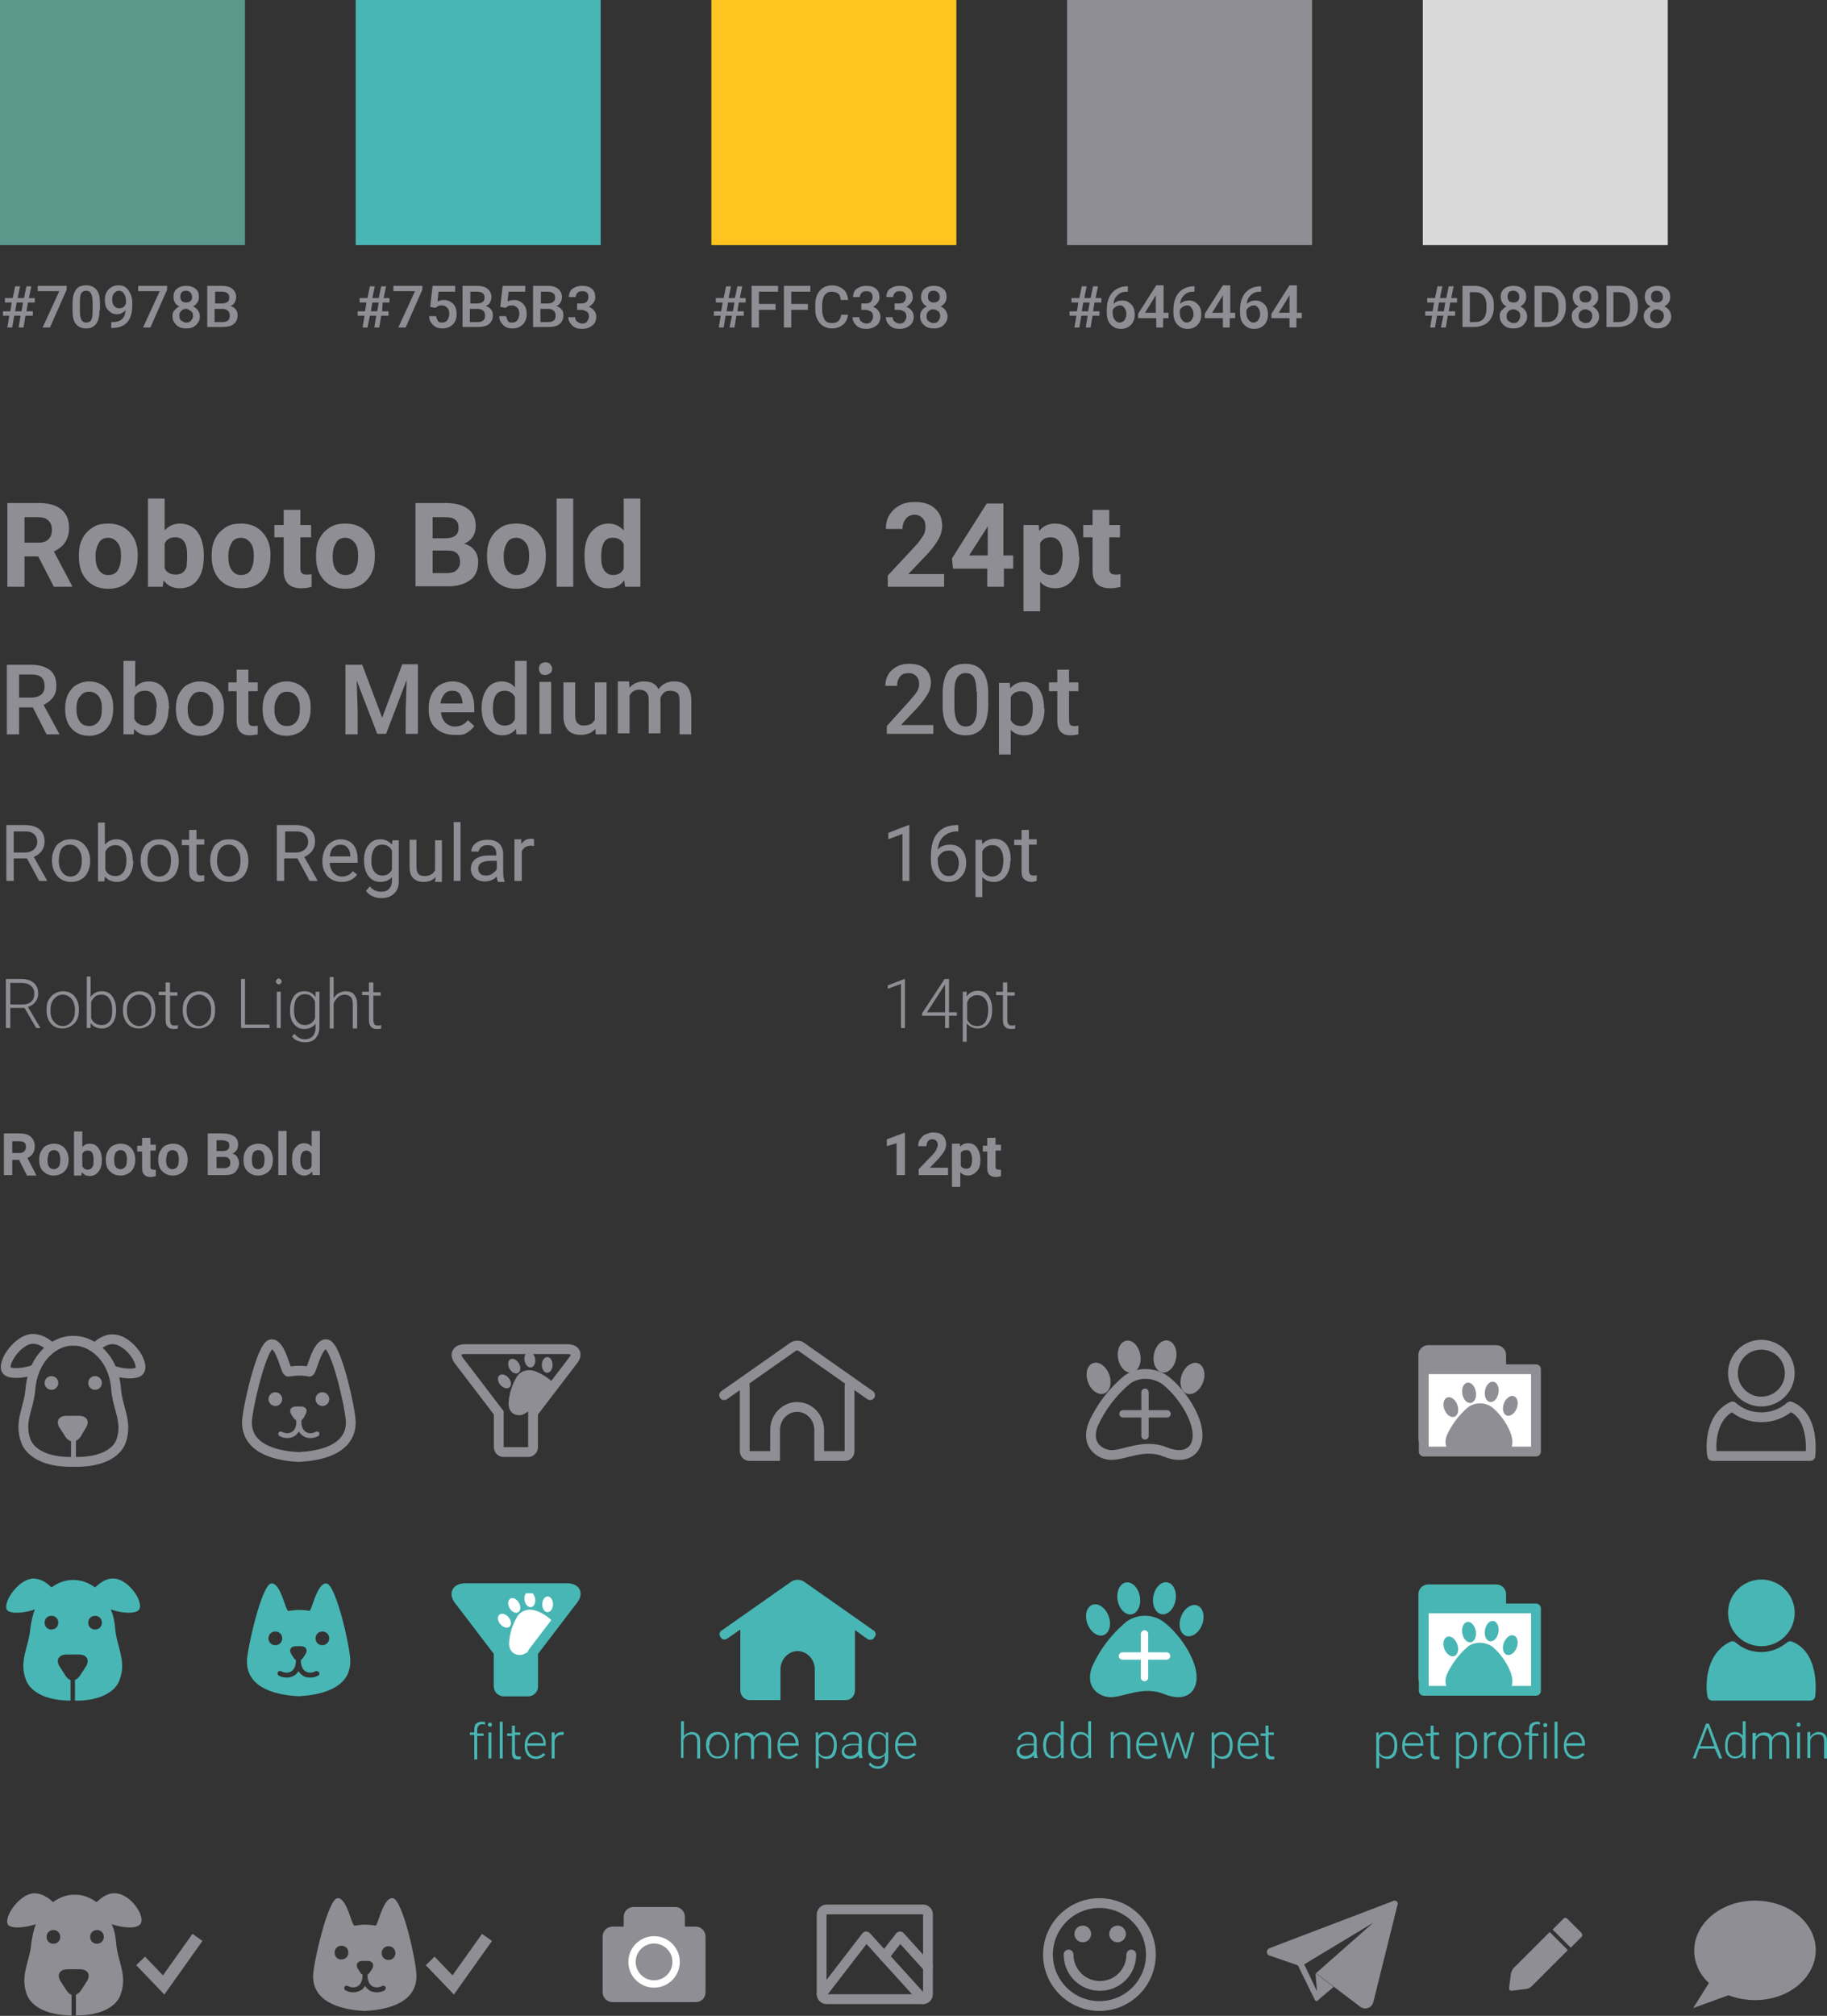 <?xml version="1.0" encoding="utf-8"?>
<!-- Generator: Adobe Illustrator 22.1.0, SVG Export Plug-In . SVG Version: 6.00 Build 0)  -->
<svg version="1.1" id="Layer_2" xmlns="http://www.w3.org/2000/svg" xmlns:xlink="http://www.w3.org/1999/xlink" x="0px" y="0px"
	 viewBox="0 0 372.9 411.2" style="enable-background:new 0 0 372.9 411.2;" xml:space="preserve">
<rect x="0" y="0" width="372.9" height="411.2" fill="#333333" stroke="none"/>
<style type="text/css">
	.st0{fill:#48B6B4;}
	.st1{fill:#5A988C;}
	.st2{fill:#8E8E94;}
	.st3{fill:#D9D9D9;}
	.st4{fill:#FFC41F;}
	.st5{fill:none;stroke:#8E8E94;stroke-width:2.5;stroke-miterlimit:10;}
	.st6{fill:none;stroke:#8E8E94;stroke-width:2;stroke-linecap:round;stroke-linejoin:round;stroke-miterlimit:10;}
	.st7{fill:none;stroke:#8E8E94;stroke-width:2;stroke-miterlimit:10;}
	.st8{fill:none;stroke:#8E8E94;stroke-linecap:round;stroke-linejoin:round;stroke-miterlimit:10;}
	.st9{fill:none;stroke:#8E8E94;stroke-miterlimit:10;}
	.st10{fill:none;stroke:#FFFFFF;stroke-width:1.5;stroke-miterlimit:10;}
	.st11{fill:none;stroke:#8E8E94;stroke-width:2;stroke-linecap:round;stroke-miterlimit:10;}
	.st12{fill:none;stroke:#FFFFFF;stroke-width:1.5;stroke-linecap:round;stroke-miterlimit:10;}
	.st13{fill:none;stroke:#8E8E94;stroke-width:1.5;stroke-linecap:round;stroke-miterlimit:10;}
	.st14{fill:#FFFFFF;stroke:#8E8E94;stroke-width:2;stroke-linecap:round;stroke-linejoin:round;stroke-miterlimit:10;}
	.st15{fill:#FFFFFF;stroke:#48B6B4;stroke-width:2;stroke-linecap:round;stroke-linejoin:round;stroke-miterlimit:10;}
	.st16{clip-path:url(#SVGID_2_);}
	.st17{fill:#48B6B4;stroke:#48B6B4;stroke-width:2;stroke-linecap:round;stroke-miterlimit:10;}
	.st18{fill:#FFFFFF;}
	.st19{fill:none;stroke:#48B6B4;stroke-width:2;stroke-miterlimit:10;}
	.st20{fill:#48B6B4;stroke:#48B6B4;stroke-width:2;stroke-linecap:round;stroke-linejoin:round;stroke-miterlimit:10;}
</style>
<g>
	<rect x="72.6" class="st0" width="50" height="50"/>
	<rect class="st1" width="50" height="50"/>
	<rect x="217.8" class="st2" width="50" height="50"/>
	<rect x="290.4" class="st3" width="50" height="50"/>
	<rect x="145.2" class="st4" width="50" height="50"/>
	<g>
		<path class="st2" d="M294.6,64.4h-1.3l-0.4,2.4h-1l0.4-2.4h-1.4v-0.9h1.5l0.3-1.8h-1.4v-0.9h1.6l0.5-2.4h1l-0.5,2.4h1.3l0.5-2.4h1
			l-0.5,2.4h1.2v0.9h-1.4l-0.3,1.8h1.3v0.9h-1.5l-0.4,2.4h-1L294.6,64.4z M293.4,63.5h1.3l0.3-1.8h-1.3L293.4,63.5z"/>
		<path class="st2" d="M298.5,66.8v-8.5h2.5c0.8,0,1.4,0.2,2,0.5s1,0.8,1.4,1.4s0.5,1.3,0.5,2.1v0.4c0,0.8-0.2,1.5-0.5,2.1
			s-0.8,1.1-1.4,1.4s-1.3,0.5-2,0.5H298.5z M300,59.5v6.2h1c0.8,0,1.4-0.2,1.8-0.7s0.6-1.2,0.6-2.1v-0.5c0-0.9-0.2-1.6-0.6-2.1
			s-1-0.7-1.8-0.7H300z"/>
		<path class="st2" d="M311.5,60.6c0,0.4-0.1,0.8-0.3,1.1s-0.5,0.6-0.9,0.8c0.4,0.2,0.8,0.5,1,0.8s0.4,0.8,0.4,1.2
			c0,0.8-0.3,1.3-0.8,1.8s-1.2,0.7-2,0.7c-0.8,0-1.5-0.2-2-0.7s-0.8-1-0.8-1.8c0-0.5,0.1-0.9,0.4-1.2s0.6-0.6,1-0.8
			c-0.4-0.2-0.7-0.4-0.9-0.8s-0.3-0.7-0.3-1.1c0-0.7,0.2-1.3,0.7-1.7s1.1-0.6,1.9-0.6c0.8,0,1.4,0.2,1.9,0.6S311.5,59.8,311.5,60.6z
			 M310.3,64.5c0-0.4-0.1-0.8-0.4-1s-0.6-0.4-1-0.4s-0.7,0.1-1,0.4s-0.4,0.6-0.4,1c0,0.4,0.1,0.8,0.4,1s0.6,0.4,1,0.4s0.8-0.1,1-0.4
			S310.3,64.9,310.3,64.5z M310.1,60.6c0-0.4-0.1-0.7-0.3-0.9s-0.5-0.4-0.9-0.4s-0.7,0.1-0.9,0.3s-0.3,0.5-0.3,0.9
			c0,0.4,0.1,0.7,0.3,0.9s0.5,0.3,0.9,0.3s0.7-0.1,0.9-0.3S310.1,61,310.1,60.6z"/>
		<path class="st2" d="M313.2,66.8v-8.5h2.5c0.8,0,1.4,0.2,2,0.5s1,0.8,1.4,1.4s0.5,1.3,0.5,2.1v0.4c0,0.8-0.2,1.5-0.5,2.1
			s-0.8,1.1-1.4,1.4s-1.3,0.5-2,0.5H313.2z M314.7,59.5v6.2h1c0.8,0,1.4-0.2,1.8-0.7s0.6-1.2,0.6-2.1v-0.5c0-0.9-0.2-1.6-0.6-2.1
			s-1-0.7-1.8-0.7H314.7z"/>
		<path class="st2" d="M326.2,60.6c0,0.4-0.1,0.8-0.3,1.1s-0.5,0.6-0.9,0.8c0.4,0.2,0.8,0.5,1,0.8s0.4,0.8,0.4,1.2
			c0,0.8-0.3,1.3-0.8,1.8s-1.2,0.7-2,0.7c-0.8,0-1.5-0.2-2-0.7s-0.8-1-0.8-1.8c0-0.5,0.1-0.9,0.4-1.2s0.6-0.6,1-0.8
			c-0.4-0.2-0.7-0.4-0.9-0.8S321,61,321,60.6c0-0.7,0.2-1.3,0.7-1.7s1.1-0.6,1.9-0.6c0.8,0,1.4,0.2,1.9,0.6S326.2,59.8,326.2,60.6z
			 M325,64.5c0-0.4-0.1-0.8-0.4-1s-0.6-0.4-1-0.4s-0.7,0.1-1,0.4s-0.4,0.6-0.4,1c0,0.4,0.1,0.8,0.4,1s0.6,0.4,1,0.4s0.8-0.1,1-0.4
			S325,64.9,325,64.5z M324.8,60.6c0-0.4-0.1-0.7-0.3-0.9s-0.5-0.4-0.9-0.4s-0.7,0.1-0.9,0.3s-0.3,0.5-0.3,0.9
			c0,0.4,0.1,0.7,0.3,0.9s0.5,0.3,0.9,0.3s0.7-0.1,0.9-0.3S324.8,61,324.8,60.6z"/>
		<path class="st2" d="M327.9,66.8v-8.5h2.5c0.8,0,1.4,0.2,2,0.5s1,0.8,1.4,1.4s0.5,1.3,0.5,2.1v0.4c0,0.8-0.2,1.5-0.5,2.1
			s-0.8,1.1-1.4,1.4s-1.3,0.5-2,0.5H327.9z M329.3,59.5v6.2h1c0.8,0,1.4-0.2,1.8-0.7s0.6-1.2,0.6-2.1v-0.5c0-0.9-0.2-1.6-0.6-2.1
			s-1-0.7-1.8-0.7H329.3z"/>
		<path class="st2" d="M340.9,60.6c0,0.4-0.1,0.8-0.3,1.1s-0.5,0.6-0.9,0.8c0.4,0.2,0.8,0.5,1,0.8s0.4,0.8,0.4,1.2
			c0,0.8-0.3,1.3-0.8,1.8s-1.2,0.7-2,0.7c-0.8,0-1.5-0.2-2-0.7s-0.8-1-0.8-1.8c0-0.5,0.1-0.9,0.4-1.2s0.6-0.6,1-0.8
			c-0.4-0.2-0.7-0.4-0.9-0.8s-0.3-0.7-0.3-1.1c0-0.7,0.2-1.3,0.7-1.7s1.1-0.6,1.9-0.6c0.8,0,1.4,0.2,1.9,0.6S340.9,59.8,340.9,60.6z
			 M339.6,64.5c0-0.4-0.1-0.8-0.4-1s-0.6-0.4-1-0.4s-0.7,0.1-1,0.4s-0.4,0.6-0.4,1c0,0.4,0.1,0.8,0.4,1s0.6,0.4,1,0.4s0.8-0.1,1-0.4
			S339.6,64.9,339.6,64.5z M339.4,60.6c0-0.4-0.1-0.7-0.3-0.9s-0.5-0.4-0.9-0.4s-0.7,0.1-0.9,0.3s-0.3,0.5-0.3,0.9
			c0,0.4,0.1,0.7,0.3,0.9s0.5,0.3,0.9,0.3s0.7-0.1,0.9-0.3S339.4,61,339.4,60.6z"/>
	</g>
	<g>
		<path class="st2" d="M222,64.4h-1.3l-0.4,2.4h-1l0.4-2.4h-1.4v-0.9h1.5l0.3-1.8h-1.4v-0.9h1.6l0.5-2.4h1l-0.5,2.4h1.3l0.5-2.4h1
			l-0.5,2.4h1.2v0.9h-1.4l-0.3,1.8h1.3v0.9H223l-0.4,2.4h-1L222,64.4z M220.8,63.5h1.3l0.3-1.8h-1.3L220.8,63.5z"/>
		<path class="st2" d="M230.2,58.3v1.2H230c-0.8,0-1.4,0.2-1.9,0.7s-0.8,1-0.8,1.8c0.5-0.5,1-0.7,1.8-0.7c0.8,0,1.3,0.3,1.8,0.8
			s0.7,1.2,0.7,2.1c0,0.9-0.3,1.6-0.8,2.1s-1.2,0.8-2,0.8c-0.9,0-1.5-0.3-2.1-0.9s-0.8-1.5-0.8-2.5v-0.5c0-1.5,0.4-2.7,1.1-3.5
			s1.8-1.3,3.1-1.3H230.2z M228.6,62.3c-0.3,0-0.6,0.1-0.9,0.3s-0.5,0.4-0.6,0.7v0.4c0,0.6,0.1,1.1,0.4,1.5s0.6,0.6,1,0.6
			s0.8-0.2,1-0.5s0.4-0.7,0.4-1.2s-0.1-0.9-0.4-1.3S229,62.3,228.6,62.3z"/>
		<path class="st2" d="M237.4,63.8h1.1v1.1h-1.1v1.9h-1.4v-1.9h-3.7l0-0.9l3.7-5.8h1.5V63.8z M233.7,63.8h2.2v-3.6l-0.1,0.2
			L233.7,63.8z"/>
		<path class="st2" d="M243.8,58.3v1.2h-0.2c-0.8,0-1.4,0.2-1.9,0.7s-0.8,1-0.8,1.8c0.5-0.5,1-0.7,1.8-0.7c0.8,0,1.3,0.3,1.8,0.8
			s0.7,1.2,0.7,2.1c0,0.9-0.3,1.6-0.8,2.1s-1.2,0.8-2,0.8c-0.9,0-1.5-0.3-2.1-0.9s-0.8-1.5-0.8-2.5v-0.5c0-1.5,0.4-2.7,1.1-3.5
			s1.8-1.3,3.1-1.3H243.8z M242.3,62.3c-0.3,0-0.6,0.1-0.9,0.3s-0.5,0.4-0.6,0.7v0.4c0,0.6,0.1,1.1,0.4,1.5s0.6,0.6,1,0.6
			s0.8-0.2,1-0.5s0.4-0.7,0.4-1.2s-0.1-0.9-0.4-1.3S242.7,62.3,242.3,62.3z"/>
		<path class="st2" d="M251,63.8h1.1v1.1H251v1.9h-1.4v-1.9h-3.7l0-0.9l3.7-5.8h1.5V63.8z M247.4,63.8h2.2v-3.6l-0.1,0.2L247.4,63.8
			z"/>
		<path class="st2" d="M257.4,58.3v1.2h-0.2c-0.8,0-1.4,0.2-1.9,0.7s-0.8,1-0.8,1.8c0.5-0.5,1-0.7,1.8-0.7c0.8,0,1.3,0.3,1.8,0.8
			s0.7,1.2,0.7,2.1c0,0.9-0.3,1.6-0.8,2.1s-1.2,0.8-2,0.8c-0.9,0-1.5-0.3-2.1-0.9s-0.8-1.5-0.8-2.5v-0.5c0-1.5,0.4-2.7,1.1-3.5
			s1.8-1.3,3.1-1.3H257.4z M255.9,62.3c-0.3,0-0.6,0.1-0.9,0.3s-0.5,0.4-0.6,0.7v0.4c0,0.6,0.1,1.1,0.4,1.5s0.6,0.6,1,0.6
			s0.8-0.2,1-0.5s0.4-0.7,0.4-1.2s-0.1-0.9-0.4-1.3S256.3,62.3,255.9,62.3z"/>
		<path class="st2" d="M264.6,63.8h1.1v1.1h-1.1v1.9h-1.4v-1.9h-3.7l0-0.9l3.7-5.8h1.5V63.8z M261,63.8h2.2v-3.6l-0.1,0.2L261,63.8z
			"/>
	</g>
	<g>
		<path class="st2" d="M149.4,64.4h-1.3l-0.4,2.4h-1l0.4-2.4h-1.4v-0.9h1.5l0.3-1.8h-1.4v-0.9h1.6l0.5-2.4h1l-0.5,2.4h1.3l0.5-2.4h1
			l-0.5,2.4h1.2v0.9h-1.4l-0.3,1.8h1.3v0.9h-1.5l-0.4,2.4h-1L149.4,64.4z M148.3,63.5h1.3l0.3-1.8h-1.3L148.3,63.5z"/>
		<path class="st2" d="M158.3,63.2h-3.4v3.6h-1.5v-8.5h5.4v1.2h-3.9V62h3.4V63.2z"/>
		<path class="st2" d="M164.9,63.2h-3.4v3.6H160v-8.5h5.4v1.2h-3.9V62h3.4V63.2z"/>
		<path class="st2" d="M173.1,64.1c-0.1,0.9-0.4,1.6-1,2.1s-1.4,0.8-2.3,0.8c-0.7,0-1.3-0.2-1.8-0.5s-0.9-0.8-1.2-1.4
			s-0.4-1.3-0.4-2.1v-0.8c0-0.8,0.1-1.5,0.4-2.1s0.7-1.1,1.2-1.4s1.1-0.5,1.8-0.5c0.9,0,1.7,0.3,2.3,0.8s0.9,1.2,1,2.2h-1.5
			c-0.1-0.6-0.2-1.1-0.5-1.3s-0.7-0.4-1.3-0.4c-0.6,0-1.1,0.2-1.5,0.7c-0.3,0.5-0.5,1.2-0.5,2.1v0.8c0,0.9,0.2,1.6,0.5,2.1
			c0.3,0.5,0.8,0.7,1.5,0.7c0.6,0,1-0.1,1.3-0.4s0.5-0.7,0.6-1.3H173.1z"/>
		<path class="st2" d="M175.8,61.9h0.9c0.4,0,0.8-0.1,1-0.3s0.4-0.5,0.4-1c0-0.4-0.1-0.7-0.3-0.9s-0.5-0.3-1-0.3
			c-0.4,0-0.7,0.1-0.9,0.3s-0.4,0.5-0.4,0.9h-1.4c0-0.4,0.1-0.8,0.3-1.2s0.6-0.6,1-0.8s0.9-0.3,1.4-0.3c0.9,0,1.5,0.2,2,0.6
			s0.7,1,0.7,1.8c0,0.4-0.1,0.7-0.4,1.1s-0.6,0.6-0.9,0.8c0.5,0.2,0.8,0.4,1.1,0.8s0.4,0.8,0.4,1.2c0,0.8-0.3,1.4-0.8,1.8
			s-1.2,0.7-2.1,0.7c-0.8,0-1.5-0.2-2-0.7s-0.8-1-0.8-1.7h1.4c0,0.4,0.1,0.7,0.4,0.9s0.6,0.4,1,0.4c0.4,0,0.8-0.1,1-0.4
			s0.4-0.6,0.4-1c0-0.4-0.1-0.8-0.4-1s-0.7-0.4-1.2-0.4h-0.8V61.9z"/>
		<path class="st2" d="M182.6,61.9h0.9c0.4,0,0.8-0.1,1-0.3s0.4-0.5,0.4-1c0-0.4-0.1-0.7-0.3-0.9s-0.5-0.3-1-0.3
			c-0.4,0-0.7,0.1-0.9,0.3s-0.4,0.5-0.4,0.9h-1.4c0-0.4,0.1-0.8,0.3-1.2s0.6-0.6,1-0.8s0.9-0.3,1.4-0.3c0.9,0,1.5,0.2,2,0.6
			s0.7,1,0.7,1.8c0,0.4-0.1,0.7-0.4,1.1s-0.6,0.6-0.9,0.8c0.5,0.2,0.8,0.4,1.1,0.8s0.4,0.8,0.4,1.2c0,0.8-0.3,1.4-0.8,1.8
			s-1.2,0.7-2.1,0.7c-0.8,0-1.5-0.2-2-0.7s-0.8-1-0.8-1.7h1.4c0,0.4,0.1,0.7,0.4,0.9s0.6,0.4,1,0.4c0.4,0,0.8-0.1,1-0.4
			s0.4-0.6,0.4-1c0-0.4-0.1-0.8-0.4-1s-0.7-0.4-1.2-0.4h-0.8V61.9z"/>
		<path class="st2" d="M193.2,60.6c0,0.4-0.1,0.8-0.3,1.1s-0.5,0.6-0.9,0.8c0.4,0.2,0.8,0.5,1,0.8s0.4,0.8,0.4,1.2
			c0,0.8-0.3,1.3-0.8,1.8s-1.2,0.7-2,0.7c-0.8,0-1.5-0.2-2-0.7c-0.5-0.4-0.8-1-0.8-1.8c0-0.5,0.1-0.9,0.4-1.2c0.2-0.4,0.6-0.6,1-0.8
			c-0.4-0.2-0.7-0.4-0.9-0.8c-0.2-0.3-0.3-0.7-0.3-1.1c0-0.7,0.2-1.3,0.7-1.7c0.5-0.4,1.1-0.6,1.9-0.6c0.8,0,1.4,0.2,1.9,0.6
			S193.2,59.8,193.2,60.6z M191.9,64.5c0-0.4-0.1-0.8-0.4-1s-0.6-0.4-1-0.4s-0.7,0.1-1,0.4s-0.4,0.6-0.4,1c0,0.4,0.1,0.8,0.4,1
			s0.6,0.4,1,0.4s0.8-0.1,1-0.4S191.9,64.9,191.9,64.5z M191.8,60.6c0-0.4-0.1-0.7-0.3-0.9s-0.5-0.4-0.9-0.4s-0.7,0.1-0.9,0.3
			s-0.3,0.5-0.3,0.9c0,0.4,0.1,0.7,0.3,0.9s0.5,0.3,0.9,0.3s0.7-0.1,0.9-0.3S191.8,61,191.8,60.6z"/>
	</g>
	<g>
		<path class="st2" d="M76.8,64.4h-1.3L75,66.8h-1l0.4-2.4h-1.4v-0.9h1.5l0.3-1.8h-1.4v-0.9h1.6l0.5-2.4h1l-0.5,2.4h1.3l0.5-2.4h1
			l-0.5,2.4h1.2v0.9h-1.4L78,63.5h1.3v0.9h-1.5l-0.4,2.4h-1L76.8,64.4z M75.7,63.5H77l0.3-1.8H76L75.7,63.5z"/>
		<path class="st2" d="M86.2,59.1l-3.4,7.7h-1.5l3.4-7.4h-4.4v-1.1h5.9V59.1z"/>
		<path class="st2" d="M87.8,62.6l0.5-4.3h4.6v1.2h-3.4l-0.2,2c0.4-0.2,0.8-0.3,1.3-0.3c0.8,0,1.4,0.3,1.9,0.8s0.7,1.2,0.7,2.1
			c0,0.9-0.3,1.6-0.8,2.1S91.1,67,90.3,67c-0.8,0-1.4-0.2-1.9-0.7s-0.8-1-0.8-1.8h1.4c0.1,0.4,0.2,0.7,0.4,1s0.6,0.3,0.9,0.3
			c0.4,0,0.8-0.2,1-0.5s0.4-0.7,0.4-1.3c0-0.5-0.1-0.9-0.4-1.2s-0.6-0.5-1.1-0.5c-0.3,0-0.5,0-0.7,0.1s-0.4,0.2-0.6,0.4L87.8,62.6z"
			/>
		<path class="st2" d="M94.4,66.8v-8.5h2.9c1,0,1.7,0.2,2.2,0.6s0.8,1,0.8,1.7c0,0.4-0.1,0.7-0.3,1.1s-0.5,0.6-0.9,0.7
			c0.5,0.1,0.8,0.4,1.1,0.7s0.4,0.8,0.4,1.2c0,0.8-0.3,1.4-0.8,1.8s-1.2,0.6-2.2,0.6H94.4z M95.9,61.9h1.5c0.5,0,0.8-0.1,1.1-0.3
			s0.4-0.5,0.4-0.9c0-0.4-0.1-0.7-0.4-0.9s-0.6-0.3-1.1-0.3h-1.4V61.9z M95.9,63v2.7h1.6c0.5,0,0.8-0.1,1.1-0.3s0.4-0.6,0.4-1
			c0-0.9-0.5-1.3-1.4-1.4H95.9z"/>
		<path class="st2" d="M102.1,62.6l0.5-4.3h4.6v1.2h-3.4l-0.2,2c0.4-0.2,0.8-0.3,1.3-0.3c0.8,0,1.4,0.3,1.9,0.8s0.7,1.2,0.7,2.1
			c0,0.9-0.3,1.6-0.8,2.1s-1.2,0.8-2.1,0.8c-0.8,0-1.4-0.2-1.9-0.7s-0.8-1-0.8-1.8h1.4c0.1,0.4,0.2,0.7,0.4,1s0.6,0.3,0.9,0.3
			c0.4,0,0.8-0.2,1-0.5s0.4-0.7,0.4-1.3c0-0.5-0.1-0.9-0.4-1.2s-0.6-0.5-1.1-0.5c-0.3,0-0.5,0-0.7,0.1s-0.4,0.2-0.6,0.4L102.1,62.6z
			"/>
		<path class="st2" d="M108.8,66.8v-8.5h2.9c1,0,1.7,0.2,2.2,0.6s0.8,1,0.8,1.7c0,0.4-0.1,0.7-0.3,1.1s-0.5,0.6-0.9,0.7
			c0.5,0.1,0.8,0.4,1.1,0.7s0.4,0.8,0.4,1.2c0,0.8-0.3,1.4-0.8,1.8s-1.2,0.6-2.2,0.6H108.8z M110.3,61.9h1.5c0.5,0,0.8-0.1,1.1-0.3
			s0.4-0.5,0.4-0.9c0-0.4-0.1-0.7-0.4-0.9s-0.6-0.3-1.1-0.3h-1.4V61.9z M110.3,63v2.7h1.6c0.5,0,0.8-0.1,1.1-0.3s0.4-0.6,0.4-1
			c0-0.9-0.5-1.3-1.4-1.4H110.3z"/>
		<path class="st2" d="M117.8,61.9h0.9c0.4,0,0.8-0.1,1-0.3s0.4-0.5,0.4-1c0-0.4-0.1-0.7-0.3-0.9s-0.5-0.3-1-0.3
			c-0.4,0-0.7,0.1-0.9,0.3s-0.4,0.5-0.4,0.9h-1.4c0-0.4,0.1-0.8,0.3-1.2s0.6-0.6,1-0.8s0.9-0.3,1.4-0.3c0.9,0,1.5,0.2,2,0.6
			s0.7,1,0.7,1.8c0,0.4-0.1,0.7-0.4,1.1s-0.6,0.6-0.9,0.8c0.5,0.2,0.8,0.4,1.1,0.8s0.4,0.8,0.4,1.2c0,0.8-0.3,1.4-0.8,1.8
			s-1.2,0.7-2.1,0.7c-0.8,0-1.5-0.2-2-0.7s-0.8-1-0.8-1.7h1.4c0,0.4,0.1,0.7,0.4,0.9s0.6,0.4,1,0.4c0.4,0,0.8-0.1,1-0.4
			s0.4-0.6,0.4-1c0-0.4-0.1-0.8-0.4-1s-0.7-0.4-1.2-0.4h-0.8V61.9z"/>
	</g>
	<g>
		<path class="st2" d="M4.2,64.4H2.9l-0.4,2.4h-1l0.4-2.4H0.6v-0.9h1.5l0.3-1.8H1v-0.9h1.6l0.5-2.4h1l-0.5,2.4h1.3l0.5-2.4h1
			l-0.5,2.4h1.2v0.9H5.7l-0.3,1.8h1.3v0.9H5.2l-0.4,2.4h-1L4.2,64.4z M3.1,63.5h1.3l0.3-1.8H3.4L3.1,63.5z"/>
		<path class="st2" d="M13.6,59.1l-3.4,7.7H8.7l3.4-7.4H7.7v-1.1h5.9V59.1z"/>
		<path class="st2" d="M20.3,63.3c0,1.2-0.2,2.2-0.7,2.8S18.5,67,17.6,67c-0.9,0-1.6-0.3-2.1-0.9s-0.7-1.5-0.7-2.7v-1.5
			c0-1.2,0.2-2.1,0.7-2.8s1.2-0.9,2.1-0.9c0.9,0,1.6,0.3,2.1,0.9s0.7,1.5,0.7,2.7V63.3z M18.9,61.7c0-0.8-0.1-1.4-0.3-1.8
			s-0.6-0.6-1-0.6c-0.5,0-0.8,0.2-1,0.5s-0.3,0.9-0.3,1.7v1.9c0,0.8,0.1,1.4,0.3,1.8s0.6,0.6,1,0.6c0.5,0,0.8-0.2,1-0.5
			s0.3-0.9,0.3-1.7V61.7z"/>
		<path class="st2" d="M25.6,63.3c-0.5,0.5-1,0.8-1.7,0.8c-0.8,0-1.3-0.3-1.8-0.8s-0.7-1.2-0.7-2.1c0-0.6,0.1-1.1,0.3-1.5
			s0.5-0.8,1-1.1s0.9-0.4,1.5-0.4c0.9,0,1.5,0.3,2,1s0.8,1.5,0.8,2.6v0.4c0,1.5-0.3,2.7-1,3.5s-1.7,1.2-3.1,1.2h-0.2v-1.2H23
			c0.8,0,1.5-0.2,1.9-0.6S25.6,64.1,25.6,63.3z M24.3,62.9c0.3,0,0.6-0.1,0.8-0.2s0.4-0.4,0.6-0.7v-0.6c0-0.6-0.1-1.1-0.4-1.5
			s-0.6-0.6-1-0.6s-0.7,0.2-1,0.5s-0.4,0.8-0.4,1.3c0,0.5,0.1,1,0.4,1.3S23.9,62.9,24.3,62.9z"/>
		<path class="st2" d="M34.1,59.1l-3.4,7.7h-1.5l3.4-7.4h-4.4v-1.1h5.9V59.1z"/>
		<path class="st2" d="M40.6,60.6c0,0.4-0.1,0.8-0.3,1.1s-0.5,0.6-0.9,0.8c0.4,0.2,0.8,0.5,1,0.8s0.4,0.8,0.4,1.2
			c0,0.8-0.3,1.3-0.8,1.8S38.9,67,38,67c-0.8,0-1.5-0.2-2-0.7s-0.8-1-0.8-1.8c0-0.5,0.1-0.9,0.4-1.2s0.6-0.6,1-0.8
			c-0.4-0.2-0.7-0.4-0.9-0.8s-0.3-0.7-0.3-1.1c0-0.7,0.2-1.3,0.7-1.7s1.1-0.6,1.9-0.6c0.8,0,1.4,0.2,1.9,0.6S40.6,59.8,40.6,60.6z
			 M39.4,64.5c0-0.4-0.1-0.8-0.4-1S38.4,63,38,63s-0.7,0.1-1,0.4s-0.4,0.6-0.4,1c0,0.4,0.1,0.8,0.4,1s0.6,0.4,1,0.4s0.8-0.1,1-0.4
			S39.4,64.9,39.4,64.5z M39.2,60.6c0-0.4-0.1-0.7-0.3-0.9s-0.5-0.4-0.9-0.4s-0.7,0.1-0.9,0.3s-0.3,0.5-0.3,0.9
			c0,0.4,0.1,0.7,0.3,0.9s0.5,0.3,0.9,0.3s0.7-0.1,0.9-0.3S39.2,61,39.2,60.6z"/>
		<path class="st2" d="M42.3,66.8v-8.5h2.9c1,0,1.7,0.2,2.2,0.6s0.8,1,0.8,1.7c0,0.4-0.1,0.7-0.3,1.1s-0.5,0.6-0.9,0.7
			c0.5,0.1,0.8,0.4,1.1,0.7s0.4,0.8,0.4,1.2c0,0.8-0.3,1.4-0.8,1.8s-1.2,0.6-2.2,0.6H42.3z M43.8,61.9h1.5c0.5,0,0.8-0.1,1.1-0.3
			s0.4-0.5,0.4-0.9c0-0.4-0.1-0.7-0.4-0.9s-0.6-0.3-1.1-0.3h-1.4V61.9z M43.8,63v2.7h1.6c0.5,0,0.8-0.1,1.1-0.3s0.4-0.6,0.4-1
			c0-0.9-0.5-1.3-1.4-1.4H43.8z"/>
	</g>
	<g>
		<path class="st2" d="M7.8,113.5H5v6.2H1.5v-17.1h6.3c2,0,3.6,0.4,4.7,1.3s1.6,2.2,1.6,3.8c0,1.2-0.3,2.1-0.8,2.9s-1.3,1.4-2.3,1.9
			l3.7,7v0.2H11L7.8,113.5z M5,110.7h2.8c0.9,0,1.6-0.2,2.1-0.7s0.7-1.1,0.7-1.9c0-0.8-0.2-1.4-0.7-1.9s-1.2-0.7-2.1-0.7H5V110.7z"
			/>
		<path class="st2" d="M16.1,113.3c0-1.3,0.2-2.4,0.7-3.4s1.2-1.7,2.1-2.3s2-0.8,3.2-0.8c1.7,0,3.1,0.5,4.2,1.6s1.7,2.5,1.8,4.3
			l0,0.9c0,1.9-0.5,3.5-1.6,4.7s-2.5,1.8-4.4,1.8s-3.3-0.6-4.4-1.8s-1.6-2.8-1.6-4.8V113.3z M19.5,113.5c0,1.2,0.2,2.1,0.7,2.8
			s1.1,1,1.9,1c0.8,0,1.5-0.3,1.9-0.9s0.7-1.6,0.7-3c0-1.2-0.2-2.1-0.7-2.7s-1.1-1-1.9-1c-0.8,0-1.5,0.3-1.9,1
			S19.5,112.2,19.5,113.5z"/>
		<path class="st2" d="M41.6,113.5c0,2-0.4,3.6-1.3,4.8s-2.1,1.7-3.6,1.7c-1.4,0-2.5-0.5-3.3-1.6l-0.2,1.3h-3v-18h3.4v6.5
			c0.8-0.9,1.8-1.4,3.1-1.4c1.5,0,2.8,0.6,3.6,1.7s1.3,2.7,1.3,4.8V113.5z M38.2,113.3c0-1.3-0.2-2.2-0.6-2.8s-1-0.9-1.8-0.9
			c-1.1,0-1.8,0.4-2.2,1.3v5c0.4,0.9,1.2,1.3,2.3,1.3c1.1,0,1.8-0.5,2.2-1.6C38.1,115.1,38.2,114.3,38.2,113.3z"/>
		<path class="st2" d="M43.2,113.3c0-1.3,0.2-2.4,0.7-3.4s1.2-1.7,2.1-2.3s2-0.8,3.2-0.8c1.7,0,3.1,0.5,4.2,1.6s1.7,2.5,1.8,4.3
			l0,0.9c0,1.9-0.5,3.5-1.6,4.7S51,120,49.2,120s-3.3-0.6-4.4-1.8s-1.6-2.8-1.6-4.8V113.3z M46.6,113.5c0,1.2,0.2,2.1,0.7,2.8
			s1.1,1,1.9,1c0.8,0,1.5-0.3,1.9-0.9s0.7-1.6,0.7-3c0-1.2-0.2-2.1-0.7-2.7s-1.1-1-1.9-1c-0.8,0-1.5,0.3-1.9,1
			S46.6,112.2,46.6,113.5z"/>
		<path class="st2" d="M61.3,104v3.1h2.2v2.5h-2.2v6.3c0,0.5,0.1,0.8,0.3,1s0.5,0.3,1,0.3c0.4,0,0.7,0,1-0.1v2.6
			c-0.7,0.2-1.3,0.3-2.1,0.3c-2.4,0-3.6-1.2-3.6-3.6v-6.8h-1.9v-2.5h1.9V104H61.3z"/>
		<path class="st2" d="M64.5,113.3c0-1.3,0.2-2.4,0.7-3.4s1.2-1.7,2.1-2.3s2-0.8,3.2-0.8c1.7,0,3.1,0.5,4.2,1.6s1.7,2.5,1.8,4.3
			l0,0.9c0,1.9-0.5,3.5-1.6,4.7s-2.5,1.8-4.4,1.8s-3.3-0.6-4.4-1.8s-1.6-2.8-1.6-4.8V113.3z M67.9,113.5c0,1.2,0.2,2.1,0.7,2.8
			s1.1,1,1.9,1c0.8,0,1.5-0.3,1.9-0.9s0.7-1.6,0.7-3c0-1.2-0.2-2.1-0.7-2.7s-1.1-1-1.9-1c-0.8,0-1.5,0.3-1.9,1
			S67.9,112.2,67.9,113.5z"/>
		<path class="st2" d="M84.8,119.7v-17.1h6c2.1,0,3.6,0.4,4.7,1.2s1.6,2,1.6,3.5c0,0.8-0.2,1.6-0.6,2.2s-1,1.1-1.8,1.4
			c0.9,0.2,1.6,0.7,2.1,1.3s0.8,1.5,0.8,2.4c0,1.6-0.5,2.9-1.6,3.7s-2.5,1.3-4.5,1.3H84.8z M88.3,109.8h2.6c1.8,0,2.7-0.7,2.7-2.1
			c0-0.8-0.2-1.3-0.7-1.7s-1.2-0.5-2.1-0.5h-2.5V109.8z M88.3,112.3v4.6h3c0.8,0,1.5-0.2,1.9-0.6s0.7-0.9,0.7-1.6
			c0-1.6-0.8-2.4-2.4-2.4H88.3z"/>
		<path class="st2" d="M99.4,113.3c0-1.3,0.2-2.4,0.7-3.4s1.2-1.7,2.1-2.3s2-0.8,3.2-0.8c1.7,0,3.1,0.5,4.2,1.6s1.7,2.5,1.8,4.3
			l0,0.9c0,1.9-0.5,3.5-1.6,4.7s-2.5,1.8-4.4,1.8s-3.3-0.6-4.4-1.8s-1.6-2.8-1.6-4.8V113.3z M102.8,113.5c0,1.2,0.2,2.1,0.7,2.8
			s1.1,1,1.9,1c0.8,0,1.5-0.3,1.9-0.9s0.7-1.6,0.7-3c0-1.2-0.2-2.1-0.7-2.7s-1.1-1-1.9-1c-0.8,0-1.5,0.3-1.9,1
			S102.8,112.2,102.8,113.5z"/>
		<path class="st2" d="M117,119.7h-3.4v-18h3.4V119.7z"/>
		<path class="st2" d="M119.3,113.3c0-2,0.4-3.6,1.3-4.7s2.1-1.8,3.6-1.8c1.2,0,2.3,0.5,3.1,1.4v-6.5h3.4v18h-3.1l-0.2-1.3
			c-0.8,1.1-1.9,1.6-3.3,1.6c-1.5,0-2.7-0.6-3.6-1.8S119.3,115.4,119.3,113.3z M122.7,113.6c0,1.2,0.2,2.1,0.6,2.7s1,1,1.8,1
			c1,0,1.8-0.4,2.2-1.3v-5c-0.4-0.9-1.2-1.3-2.2-1.3C123.5,109.6,122.7,110.9,122.7,113.6z"/>
		<path class="st2" d="M192.9,119.7h-11.7v-2.3l5.5-5.9c0.8-0.8,1.3-1.6,1.7-2.2s0.5-1.2,0.5-1.8c0-0.8-0.2-1.4-0.6-1.8
			s-0.9-0.7-1.6-0.7c-0.8,0-1.4,0.3-1.8,0.8s-0.7,1.2-0.7,2.1h-3.4c0-1,0.2-2,0.7-2.8s1.2-1.5,2.1-2s1.9-0.7,3.1-0.7
			c1.8,0,3.1,0.4,4.1,1.3s1.5,2,1.5,3.6c0,0.8-0.2,1.7-0.7,2.6s-1.2,1.9-2.3,3.1l-3.9,4.1h7.3V119.7z"/>
		<path class="st2" d="M204.9,113.3h1.9v2.7h-1.9v3.7h-3.4v-3.7h-7l-0.2-2.1l7.1-11.2h3.4V113.3z M197.8,113.3h3.8v-6l-0.2,0.4
			L197.8,113.3z"/>
		<path class="st2" d="M220.3,113.5c0,2-0.4,3.5-1.3,4.7s-2.1,1.8-3.6,1.8c-1.3,0-2.3-0.4-3.1-1.3v6h-3.4v-17.6h3.1l0.1,1.2
			c0.8-1,1.9-1.5,3.2-1.5c1.6,0,2.8,0.6,3.6,1.7s1.3,2.8,1.3,4.8V113.5z M216.9,113.3c0-1.2-0.2-2.1-0.6-2.7s-1-1-1.8-1
			c-1.1,0-1.8,0.4-2.2,1.2v5.2c0.4,0.8,1.2,1.3,2.2,1.3C216.1,117.3,216.9,115.9,216.9,113.3z"/>
		<path class="st2" d="M226.4,104v3.1h2.2v2.5h-2.2v6.3c0,0.5,0.1,0.8,0.3,1s0.5,0.3,1,0.3c0.4,0,0.7,0,1-0.1v2.6
			c-0.7,0.2-1.3,0.3-2.1,0.3c-2.4,0-3.6-1.2-3.6-3.6v-6.8h-1.9v-2.5h1.9V104H226.4z"/>
		<path class="st2" d="M6.7,144.3H3.9v5.5H1.4v-14.2h5c1.6,0,2.9,0.4,3.8,1.1s1.3,1.8,1.3,3.2c0,1-0.2,1.7-0.7,2.4
			c-0.5,0.6-1.1,1.1-1.9,1.5l3.2,5.9v0.1H9.5L6.7,144.3z M3.9,142.3h2.5c0.8,0,1.5-0.2,2-0.6s0.7-1,0.7-1.7c0-0.8-0.2-1.4-0.6-1.8
			s-1.1-0.6-1.9-0.6H3.9V142.3z"/>
		<path class="st2" d="M13.3,144.4c0-1,0.2-2,0.6-2.8s1-1.5,1.7-1.9c0.7-0.4,1.6-0.7,2.6-0.7c1.4,0,2.6,0.5,3.5,1.4s1.4,2.1,1.4,3.7
			l0,0.6c0,1-0.2,2-0.6,2.8s-1,1.5-1.7,1.9s-1.6,0.7-2.6,0.7c-1.5,0-2.7-0.5-3.6-1.5s-1.3-2.3-1.3-4V144.4z M15.6,144.6
			c0,1.1,0.2,1.9,0.7,2.6c0.4,0.6,1.1,0.9,1.9,0.9s1.4-0.3,1.9-0.9s0.7-1.5,0.7-2.7c0-1.1-0.2-1.9-0.7-2.5s-1.1-0.9-1.9-0.9
			c-0.8,0-1.4,0.3-1.8,0.9C15.9,142.4,15.6,143.4,15.6,144.6z"/>
		<path class="st2" d="M34.4,144.6c0,1.6-0.4,2.9-1.1,3.9s-1.7,1.5-3,1.5c-1.2,0-2.2-0.4-2.9-1.3l-0.1,1.1h-2.1v-15h2.4v5.4
			c0.7-0.8,1.6-1.2,2.8-1.2c1.3,0,2.3,0.5,3,1.4s1.1,2.3,1.1,4V144.6z M32,144.4c0-1.1-0.2-2-0.6-2.6s-1-0.9-1.8-0.9
			c-1,0-1.8,0.4-2.2,1.3v4.4c0.4,0.9,1.2,1.4,2.2,1.4c0.7,0,1.3-0.3,1.7-0.8s0.6-1.4,0.6-2.5V144.4z"/>
		<path class="st2" d="M35.9,144.4c0-1,0.2-2,0.6-2.8s1-1.5,1.7-1.9s1.6-0.7,2.6-0.7c1.4,0,2.6,0.5,3.5,1.4s1.4,2.1,1.4,3.7l0,0.6
			c0,1-0.2,2-0.6,2.8s-1,1.5-1.7,1.9s-1.6,0.7-2.6,0.7c-1.5,0-2.7-0.5-3.6-1.5s-1.3-2.3-1.3-4V144.4z M38.3,144.6
			c0,1.1,0.2,1.9,0.7,2.6s1.1,0.9,1.9,0.9s1.4-0.3,1.9-0.9s0.7-1.5,0.7-2.7c0-1.1-0.2-1.9-0.7-2.5s-1.1-0.9-1.9-0.9
			c-0.8,0-1.4,0.3-1.8,0.9S38.3,143.4,38.3,144.6z"/>
		<path class="st2" d="M50.7,136.6v2.6h1.9v1.8h-1.9v5.9c0,0.4,0.1,0.7,0.2,0.9s0.4,0.3,0.9,0.3c0.3,0,0.6,0,0.8-0.1v1.8
			c-0.5,0.1-1.1,0.2-1.6,0.2c-1.8,0-2.7-1-2.7-3v-6h-1.7v-1.8h1.7v-2.6H50.7z"/>
		<path class="st2" d="M53.6,144.4c0-1,0.2-2,0.6-2.8s1-1.5,1.7-1.9s1.6-0.7,2.6-0.7c1.4,0,2.6,0.5,3.5,1.4s1.4,2.1,1.4,3.7l0,0.6
			c0,1-0.2,2-0.6,2.8s-1,1.5-1.7,1.9s-1.6,0.7-2.6,0.7c-1.5,0-2.7-0.5-3.6-1.5s-1.3-2.3-1.3-4V144.4z M56,144.6
			c0,1.1,0.2,1.9,0.7,2.6s1.1,0.9,1.9,0.9s1.4-0.3,1.9-0.9s0.7-1.5,0.7-2.7c0-1.1-0.2-1.9-0.7-2.5s-1.1-0.9-1.9-0.9
			c-0.8,0-1.4,0.3-1.8,0.9S56,143.4,56,144.6z"/>
		<path class="st2" d="M73.9,135.5l4.1,10.9l4.1-10.9h3.2v14.2h-2.5v-4.7l0.2-6.3l-4.2,11h-1.8l-4.2-10.9l0.2,6.3v4.7h-2.5v-14.2
			H73.9z"/>
		<path class="st2" d="M92.6,149.9c-1.5,0-2.7-0.5-3.7-1.4s-1.4-2.2-1.4-3.8v-0.3c0-1.1,0.2-2,0.6-2.8s1-1.5,1.7-1.9
			s1.6-0.7,2.5-0.7c1.4,0,2.6,0.5,3.3,1.4s1.2,2.2,1.2,3.9v1H90c0.1,0.9,0.4,1.6,0.9,2.1s1.2,0.8,1.9,0.8c1.1,0,2-0.4,2.7-1.3
			l1.3,1.2c-0.4,0.6-1,1.1-1.7,1.5S93.5,149.9,92.6,149.9z M92.3,140.9c-0.7,0-1.2,0.2-1.6,0.7s-0.7,1.1-0.8,1.9h4.5v-0.2
			c-0.1-0.8-0.3-1.4-0.6-1.8S93,140.9,92.3,140.9z"/>
		<path class="st2" d="M98.3,144.4c0-1.6,0.4-2.9,1.1-3.9s1.8-1.5,3-1.5c1.1,0,2,0.4,2.7,1.2v-5.4h2.4v15h-2.1l-0.1-1.1
			c-0.7,0.9-1.7,1.3-2.8,1.3c-1.2,0-2.2-0.5-3-1.5S98.3,146.1,98.3,144.4z M100.6,144.6c0,1.1,0.2,1.9,0.6,2.5s1,0.9,1.8,0.9
			c1,0,1.7-0.4,2.1-1.3v-4.5c-0.4-0.8-1.1-1.3-2.1-1.3c-0.8,0-1.4,0.3-1.8,0.9S100.6,143.4,100.6,144.6z"/>
		<path class="st2" d="M110,136.4c0-0.4,0.1-0.7,0.3-0.9s0.6-0.4,1-0.4s0.8,0.1,1,0.4s0.4,0.5,0.4,0.9c0,0.4-0.1,0.7-0.4,0.9
			s-0.6,0.4-1,0.4s-0.8-0.1-1-0.4S110,136.8,110,136.4z M112.5,149.7h-2.4v-10.6h2.4V149.7z"/>
		<path class="st2" d="M121.5,148.7c-0.7,0.8-1.7,1.2-3,1.2c-1.1,0-2-0.3-2.6-1s-0.9-1.6-0.9-2.9v-6.8h2.4v6.8c0,1.3,0.6,2,1.7,2
			c1.2,0,1.9-0.4,2.3-1.2v-7.6h2.4v10.6h-2.2L121.5,148.7z"/>
		<path class="st2" d="M128.4,139.2l0.1,1.1c0.7-0.9,1.8-1.3,3-1.3c1.4,0,2.4,0.5,2.9,1.6c0.8-1.1,1.8-1.6,3.2-1.6
			c1.2,0,2,0.3,2.6,1s0.9,1.6,0.9,2.9v6.9h-2.4v-6.9c0-0.7-0.1-1.2-0.4-1.5s-0.8-0.5-1.5-0.5c-0.5,0-1,0.1-1.3,0.4s-0.6,0.7-0.7,1.1
			l0,7.2h-2.4v-7c0-1.2-0.7-1.9-1.9-1.9c-1,0-1.6,0.4-2,1.2v7.7h-2.4v-10.6H128.4z"/>
		<path class="st2" d="M190.6,149.7h-9.6v-1.6l4.7-5.2c0.7-0.8,1.2-1.4,1.5-1.9s0.4-1,0.4-1.5c0-0.7-0.2-1.2-0.6-1.6
			s-0.9-0.6-1.5-0.6c-0.8,0-1.4,0.2-1.8,0.7s-0.6,1.1-0.6,1.9h-2.4c0-0.9,0.2-1.6,0.6-2.3s1-1.2,1.7-1.6s1.6-0.6,2.5-0.6
			c1.4,0,2.5,0.3,3.3,1c0.8,0.7,1.2,1.7,1.2,2.9c0,0.7-0.2,1.5-0.6,2.2s-1.1,1.7-2,2.7l-3.5,3.7h6.6V149.7z"/>
		<path class="st2" d="M201.7,143.8c0,2-0.4,3.6-1.1,4.6c-0.8,1-1.9,1.6-3.5,1.6c-1.5,0-2.7-0.5-3.5-1.5c-0.8-1-1.2-2.5-1.2-4.5
			v-2.5c0-2,0.4-3.6,1.1-4.6c0.8-1,1.9-1.5,3.5-1.5c1.6,0,2.7,0.5,3.5,1.5c0.8,1,1.2,2.5,1.2,4.5V143.8z M199.3,141.1
			c0-1.3-0.2-2.3-0.5-2.9c-0.4-0.6-0.9-0.9-1.7-0.9c-0.8,0-1.3,0.3-1.7,0.9c-0.4,0.6-0.6,1.5-0.6,2.8v3.2c0,1.3,0.2,2.3,0.6,3
			s1,1,1.7,1c0.8,0,1.3-0.3,1.7-0.9c0.4-0.6,0.6-1.5,0.6-2.8V141.1z"/>
		<path class="st2" d="M213.2,144.6c0,1.6-0.4,2.9-1.1,3.9s-1.7,1.5-3,1.5c-1.2,0-2.1-0.4-2.8-1.1v5h-2.4v-14.6h2.2l0.1,1.1
			c0.7-0.8,1.6-1.3,2.8-1.3c1.3,0,2.3,0.5,3,1.4s1.1,2.3,1.1,4V144.6z M210.8,144.4c0-1.1-0.2-1.9-0.6-2.5s-1-0.9-1.8-0.9
			c-1,0-1.7,0.4-2.1,1.2v4.7c0.4,0.8,1.1,1.2,2.1,1.2c0.8,0,1.3-0.3,1.8-0.9C210.6,146.5,210.8,145.6,210.8,144.4z"/>
		<path class="st2" d="M218.2,136.6v2.6h1.9v1.8h-1.9v5.9c0,0.4,0.1,0.7,0.2,0.9c0.2,0.2,0.4,0.3,0.9,0.3c0.3,0,0.5,0,0.8-0.1v1.8
			c-0.5,0.1-1.1,0.2-1.6,0.2c-1.8,0-2.7-1-2.7-3v-6h-1.7v-1.8h1.7v-2.6H218.2z"/>
		<path class="st2" d="M5.5,175.1H2.8v4.6H1.3v-11.4h3.8c1.3,0,2.3,0.3,3,0.9c0.7,0.6,1,1.4,1,2.5c0,0.7-0.2,1.3-0.6,1.9
			c-0.4,0.5-0.9,0.9-1.6,1.2l2.7,4.8v0.1H8L5.5,175.1z M2.8,173.9h2.3c0.7,0,1.3-0.2,1.8-0.6c0.4-0.4,0.7-0.9,0.7-1.5
			c0-0.7-0.2-1.2-0.6-1.6c-0.4-0.4-1-0.6-1.8-0.6H2.8V173.9z"/>
		<path class="st2" d="M10.6,175.4c0-0.8,0.2-1.6,0.5-2.2c0.3-0.7,0.8-1.2,1.4-1.5c0.6-0.4,1.2-0.5,2-0.5c1.2,0,2.1,0.4,2.8,1.2
			s1.1,1.9,1.1,3.2v0.1c0,0.8-0.2,1.6-0.5,2.2c-0.3,0.7-0.8,1.2-1.4,1.5c-0.6,0.4-1.3,0.5-2,0.5c-1.1,0-2.1-0.4-2.8-1.2
			s-1.1-1.9-1.1-3.2V175.4z M12,175.6c0,0.9,0.2,1.7,0.7,2.3c0.4,0.6,1,0.9,1.7,0.9c0.7,0,1.3-0.3,1.7-0.9c0.4-0.6,0.6-1.4,0.6-2.4
			c0-0.9-0.2-1.7-0.7-2.3c-0.4-0.6-1-0.9-1.8-0.9c-0.7,0-1.3,0.3-1.7,0.9C12.2,173.7,12,174.6,12,175.6z"/>
		<path class="st2" d="M27.2,175.6c0,1.3-0.3,2.3-0.9,3.1c-0.6,0.8-1.4,1.2-2.4,1.2c-1.1,0-1.9-0.4-2.5-1.1l-0.1,1h-1.3v-12h1.4v4.5
			c0.6-0.7,1.4-1.1,2.4-1.1c1,0,1.8,0.4,2.4,1.2c0.6,0.8,0.9,1.8,0.9,3.2V175.6z M25.8,175.5c0-1-0.2-1.7-0.6-2.3
			c-0.4-0.5-0.9-0.8-1.6-0.8c-1,0-1.6,0.4-2.1,1.3v3.7c0.4,0.9,1.1,1.3,2.1,1.3c0.7,0,1.2-0.3,1.6-0.8
			C25.6,177.3,25.8,176.5,25.8,175.5z"/>
		<path class="st2" d="M28.7,175.4c0-0.8,0.2-1.6,0.5-2.2c0.3-0.7,0.8-1.2,1.4-1.5c0.6-0.4,1.2-0.5,2-0.5c1.2,0,2.1,0.4,2.8,1.2
			s1.1,1.9,1.1,3.2v0.1c0,0.8-0.2,1.6-0.5,2.2c-0.3,0.7-0.8,1.2-1.4,1.5c-0.6,0.4-1.3,0.5-2,0.5c-1.1,0-2.1-0.4-2.8-1.2
			s-1.1-1.9-1.1-3.2V175.4z M30.1,175.6c0,0.9,0.2,1.7,0.7,2.3c0.4,0.6,1,0.9,1.7,0.9c0.7,0,1.3-0.3,1.8-0.9
			c0.4-0.6,0.6-1.4,0.6-2.4c0-0.9-0.2-1.7-0.7-2.3c-0.4-0.6-1-0.9-1.8-0.9c-0.7,0-1.3,0.3-1.7,0.9C30.3,173.7,30.1,174.6,30.1,175.6
			z"/>
		<path class="st2" d="M40.1,169.2v2h1.6v1.1h-1.6v5.2c0,0.3,0.1,0.6,0.2,0.8c0.1,0.2,0.4,0.3,0.7,0.3c0.2,0,0.4,0,0.7-0.1v1.2
			c-0.4,0.1-0.8,0.2-1.1,0.2c-0.6,0-1.1-0.2-1.5-0.6s-0.5-0.9-0.5-1.7v-5.2h-1.5v-1.1h1.5v-2H40.1z"/>
		<path class="st2" d="M42.9,175.4c0-0.8,0.2-1.6,0.5-2.2c0.3-0.7,0.8-1.2,1.4-1.5c0.6-0.4,1.2-0.5,2-0.5c1.2,0,2.1,0.4,2.8,1.2
			s1.1,1.9,1.1,3.2v0.1c0,0.8-0.2,1.6-0.5,2.2c-0.3,0.7-0.8,1.2-1.4,1.5c-0.6,0.4-1.3,0.5-2,0.5c-1.1,0-2.1-0.4-2.8-1.2
			s-1.1-1.9-1.1-3.2V175.4z M44.3,175.6c0,0.9,0.2,1.7,0.7,2.3c0.4,0.6,1,0.9,1.7,0.9c0.7,0,1.3-0.3,1.8-0.9
			c0.4-0.6,0.6-1.4,0.6-2.4c0-0.9-0.2-1.7-0.7-2.3c-0.4-0.6-1-0.9-1.8-0.9c-0.7,0-1.3,0.3-1.7,0.9C44.5,173.7,44.3,174.6,44.3,175.6
			z"/>
		<path class="st2" d="M60.7,175.1h-2.7v4.6h-1.5v-11.4h3.8c1.3,0,2.3,0.3,3,0.9c0.7,0.6,1,1.4,1,2.5c0,0.7-0.2,1.3-0.6,1.9
			c-0.4,0.5-0.9,0.9-1.6,1.2l2.7,4.8v0.1h-1.6L60.7,175.1z M58.1,173.9h2.3c0.7,0,1.3-0.2,1.8-0.6c0.4-0.4,0.7-0.9,0.7-1.5
			c0-0.7-0.2-1.2-0.6-1.6c-0.4-0.4-1-0.6-1.8-0.6h-2.3V173.9z"/>
		<path class="st2" d="M69.7,179.9c-1.1,0-2.1-0.4-2.8-1.1c-0.7-0.8-1.1-1.8-1.1-3v-0.3c0-0.8,0.2-1.6,0.5-2.2
			c0.3-0.7,0.8-1.2,1.3-1.5c0.6-0.4,1.2-0.6,1.9-0.6c1.1,0,2,0.4,2.6,1.1c0.6,0.7,0.9,1.8,0.9,3.1v0.6h-5.7c0,0.8,0.3,1.5,0.7,2
			c0.5,0.5,1.1,0.8,1.8,0.8c0.5,0,0.9-0.1,1.3-0.3c0.4-0.2,0.7-0.5,0.9-0.8l0.9,0.7C72.2,179.4,71.1,179.9,69.7,179.9z M69.5,172.3
			c-0.6,0-1.1,0.2-1.5,0.6c-0.4,0.4-0.6,1-0.7,1.8h4.2v-0.1c0-0.7-0.2-1.3-0.6-1.7C70.6,172.5,70.1,172.3,69.5,172.3z"/>
		<path class="st2" d="M74.3,175.5c0-1.3,0.3-2.4,0.9-3.1c0.6-0.8,1.4-1.2,2.4-1.2c1,0,1.8,0.4,2.4,1.1l0.1-0.9h1.3v8.3
			c0,1.1-0.3,2-1,2.6c-0.6,0.6-1.5,0.9-2.6,0.9c-0.6,0-1.2-0.1-1.8-0.4c-0.6-0.3-1-0.6-1.3-1.1l0.8-0.9c0.6,0.8,1.4,1.1,2.3,1.1
			c0.7,0,1.3-0.2,1.6-0.6c0.4-0.4,0.6-1,0.6-1.7v-0.7c-0.6,0.7-1.4,1-2.4,1c-1,0-1.8-0.4-2.4-1.2C74.6,177.9,74.3,176.8,74.3,175.5z
			 M75.8,175.6c0,1,0.2,1.7,0.6,2.2c0.4,0.5,0.9,0.8,1.6,0.8c0.9,0,1.6-0.4,2-1.2v-3.9c-0.4-0.8-1.1-1.2-2-1.2
			c-0.7,0-1.3,0.3-1.6,0.8C76,173.7,75.8,174.5,75.8,175.6z"/>
		<path class="st2" d="M88.9,178.9c-0.6,0.7-1.4,1-2.5,1c-0.9,0-1.6-0.3-2.1-0.8c-0.5-0.5-0.7-1.3-0.7-2.3v-5.5H85v5.5
			c0,1.3,0.5,1.9,1.6,1.9c1.1,0,1.8-0.4,2.2-1.2v-6.1h1.4v8.5h-1.4L88.9,178.9z"/>
		<path class="st2" d="M94,179.7h-1.4v-12H94V179.7z"/>
		<path class="st2" d="M101.6,179.7c-0.1-0.2-0.2-0.5-0.2-0.9c-0.7,0.7-1.5,1-2.4,1c-0.8,0-1.5-0.2-2.1-0.7
			c-0.5-0.5-0.8-1.1-0.8-1.8c0-0.9,0.3-1.6,1-2.1c0.7-0.5,1.6-0.7,2.8-0.7h1.4V174c0-0.5-0.2-0.9-0.5-1.2c-0.3-0.3-0.7-0.4-1.3-0.4
			c-0.5,0-0.9,0.1-1.3,0.4c-0.3,0.3-0.5,0.6-0.5,0.9h-1.5c0-0.4,0.1-0.8,0.4-1.2c0.3-0.4,0.7-0.7,1.2-0.9c0.5-0.2,1.1-0.3,1.7-0.3
			c1,0,1.7,0.2,2.3,0.7c0.6,0.5,0.8,1.2,0.9,2v3.9c0,0.8,0.1,1.4,0.3,1.9v0.1H101.6z M99.2,178.6c0.5,0,0.9-0.1,1.3-0.4
			s0.7-0.5,0.9-0.9v-1.7h-1.1c-1.8,0-2.7,0.5-2.7,1.6c0,0.5,0.2,0.8,0.5,1.1C98.3,178.5,98.7,178.6,99.2,178.6z"/>
		<path class="st2" d="M109.1,172.6c-0.2,0-0.5-0.1-0.7-0.1c-0.9,0-1.6,0.4-1.9,1.2v6H105v-8.5h1.4l0,1c0.5-0.8,1.1-1.1,2-1.1
			c0.3,0,0.5,0,0.6,0.1V172.6z"/>
		<path class="st2" d="M185.7,179.7h-1.5v-9.6l-2.9,1.1v-1.3l4.1-1.6h0.2V179.7z"/>
		<path class="st2" d="M195.6,168.4v1.2h-0.3c-1.1,0-2,0.4-2.7,1c-0.7,0.6-1.1,1.6-1.2,2.7c0.6-0.7,1.4-1,2.5-1c1,0,1.8,0.3,2.4,1
			c0.6,0.7,0.9,1.6,0.9,2.7c0,1.2-0.3,2.1-1,2.8c-0.6,0.7-1.5,1.1-2.6,1.1c-1.1,0-2-0.4-2.6-1.3c-0.7-0.8-1-1.9-1-3.2v-0.6
			c0-2.1,0.4-3.7,1.3-4.8c0.9-1.1,2.2-1.7,4-1.7H195.6z M193.7,173.5c-0.5,0-1,0.1-1.4,0.4c-0.4,0.3-0.7,0.7-0.9,1.1v0.5
			c0,0.9,0.2,1.7,0.6,2.3c0.4,0.6,0.9,0.9,1.6,0.9c0.7,0,1.2-0.2,1.5-0.7c0.4-0.5,0.6-1.1,0.6-1.9c0-0.8-0.2-1.4-0.6-1.9
			C194.8,173.7,194.3,173.5,193.7,173.5z"/>
		<path class="st2" d="M206.2,175.6c0,1.3-0.3,2.3-0.9,3.1c-0.6,0.8-1.4,1.2-2.4,1.2c-1,0-1.8-0.3-2.4-1v4.1h-1.4v-11.7h1.3l0.1,0.9
			c0.6-0.7,1.4-1.1,2.5-1.1c1,0,1.8,0.4,2.4,1.1c0.6,0.8,0.9,1.8,0.9,3.2V175.6z M204.8,175.5c0-1-0.2-1.7-0.6-2.3
			c-0.4-0.6-1-0.8-1.7-0.8c-0.9,0-1.5,0.4-2,1.2v4c0.4,0.8,1.1,1.2,2,1.2c0.7,0,1.2-0.3,1.7-0.8
			C204.6,177.4,204.8,176.5,204.8,175.5z"/>
		<path class="st2" d="M210,169.2v2h1.6v1.1H210v5.2c0,0.3,0.1,0.6,0.2,0.8c0.1,0.2,0.4,0.3,0.7,0.3c0.2,0,0.4,0,0.7-0.1v1.2
			c-0.4,0.1-0.8,0.2-1.1,0.2c-0.6,0-1.1-0.2-1.5-0.6s-0.5-0.9-0.5-1.7v-5.2H207v-1.1h1.5v-2H210z"/>
		<path class="st2" d="M5,205.6H2.1v4.1H1.2v-10h3.2c1.1,0,1.9,0.3,2.5,0.8c0.6,0.5,0.9,1.2,0.9,2.2c0,0.6-0.2,1.2-0.6,1.7
			c-0.4,0.5-0.9,0.8-1.5,1l2.5,4.2v0.1H7.4L5,205.6z M2.1,204.9h2.6c0.7,0,1.3-0.2,1.7-0.6c0.4-0.4,0.6-0.9,0.6-1.6
			c0-0.7-0.2-1.2-0.7-1.6c-0.4-0.4-1.1-0.6-1.9-0.6H2.1V204.9z"/>
		<path class="st2" d="M9.5,205.9c0-0.7,0.1-1.4,0.4-1.9s0.7-1,1.2-1.3s1.1-0.5,1.7-0.5c1,0,1.8,0.3,2.4,1s0.9,1.6,0.9,2.7v0.2
			c0,0.7-0.1,1.4-0.4,1.9c-0.3,0.6-0.7,1-1.2,1.3c-0.5,0.3-1.1,0.5-1.7,0.5c-1,0-1.8-0.3-2.4-1s-0.9-1.6-0.9-2.7V205.9z M10.3,206.2
			c0,0.9,0.2,1.6,0.7,2.2s1.1,0.9,1.8,0.9c0.7,0,1.3-0.3,1.8-0.9s0.7-1.3,0.7-2.2v-0.2c0-0.6-0.1-1.1-0.3-1.6s-0.5-0.8-0.9-1.1
			s-0.8-0.4-1.3-0.4c-0.7,0-1.3,0.3-1.8,0.9s-0.7,1.3-0.7,2.2V206.2z"/>
		<path class="st2" d="M23.7,206.1c0,1.2-0.3,2.1-0.8,2.7s-1.2,1-2.1,1c-1,0-1.8-0.4-2.3-1.1l0,1h-0.8v-10.5h0.8v4.2
			c0.5-0.8,1.3-1.2,2.3-1.2c0.9,0,1.6,0.3,2.1,1s0.8,1.6,0.8,2.8V206.1z M22.9,206c0-1-0.2-1.7-0.6-2.3s-0.9-0.8-1.6-0.8
			c-0.5,0-1,0.1-1.3,0.4s-0.6,0.6-0.8,1.1v3.3c0.4,0.9,1.1,1.4,2.2,1.4c0.7,0,1.2-0.3,1.6-0.8S22.9,207,22.9,206z"/>
		<path class="st2" d="M25.1,205.9c0-0.7,0.1-1.4,0.4-1.9s0.7-1,1.2-1.3s1.1-0.5,1.7-0.5c1,0,1.8,0.3,2.4,1s0.9,1.6,0.9,2.7v0.2
			c0,0.7-0.1,1.4-0.4,1.9c-0.3,0.6-0.7,1-1.2,1.3c-0.5,0.3-1.1,0.5-1.7,0.5c-1,0-1.8-0.3-2.4-1s-0.9-1.6-0.9-2.7V205.9z M25.9,206.2
			c0,0.9,0.2,1.6,0.7,2.2s1.1,0.9,1.8,0.9c0.7,0,1.3-0.3,1.8-0.9s0.7-1.3,0.7-2.2v-0.2c0-0.6-0.1-1.1-0.3-1.6s-0.5-0.8-0.9-1.1
			s-0.8-0.4-1.3-0.4c-0.7,0-1.3,0.3-1.8,0.9s-0.7,1.3-0.7,2.2V206.2z"/>
		<path class="st2" d="M34.7,200.5v1.9h1.5v0.7h-1.5v4.9c0,0.4,0.1,0.7,0.2,0.9s0.4,0.3,0.7,0.3c0.1,0,0.4,0,0.7-0.1l0,0.7
			c-0.2,0.1-0.5,0.1-0.9,0.1c-0.6,0-1-0.2-1.2-0.5c-0.3-0.3-0.4-0.8-0.4-1.4V203h-1.4v-0.7h1.4v-1.9H34.7z"/>
		<path class="st2" d="M37.3,205.9c0-0.7,0.1-1.4,0.4-1.9s0.7-1,1.2-1.3s1.1-0.5,1.7-0.5c1,0,1.8,0.3,2.4,1s0.9,1.6,0.9,2.7v0.2
			c0,0.7-0.1,1.4-0.4,1.9c-0.3,0.6-0.7,1-1.2,1.3c-0.5,0.3-1.1,0.5-1.7,0.5c-1,0-1.8-0.3-2.4-1s-0.9-1.6-0.9-2.7V205.9z M38.1,206.2
			c0,0.9,0.2,1.6,0.7,2.2s1.1,0.9,1.8,0.9c0.7,0,1.3-0.3,1.8-0.9s0.7-1.3,0.7-2.2v-0.2c0-0.6-0.1-1.1-0.3-1.6s-0.5-0.8-0.9-1.1
			s-0.8-0.4-1.3-0.4c-0.7,0-1.3,0.3-1.8,0.9s-0.7,1.3-0.7,2.2V206.2z"/>
		<path class="st2" d="M50,209H55v0.7h-5.8v-10H50V209z"/>
		<path class="st2" d="M56.3,200.2c0-0.2,0.1-0.3,0.2-0.4s0.2-0.2,0.4-0.2s0.3,0.1,0.4,0.2s0.2,0.2,0.2,0.4s-0.1,0.3-0.2,0.4
			s-0.2,0.2-0.4,0.2s-0.3-0.1-0.4-0.2S56.3,200.4,56.3,200.2z M57.3,209.7h-0.8v-7.4h0.8V209.7z"/>
		<path class="st2" d="M59.2,206c0-1.2,0.3-2.1,0.8-2.8s1.2-1,2.1-1c1,0,1.8,0.4,2.3,1.2l0-1.1h0.8v7.2c0,1-0.3,1.7-0.8,2.3
			c-0.5,0.6-1.3,0.8-2.2,0.8c-0.5,0-1-0.1-1.5-0.3c-0.5-0.2-0.8-0.5-1.1-0.9l0.5-0.5c0.6,0.7,1.3,1.1,2.1,1.1c0.7,0,1.2-0.2,1.6-0.6
			s0.6-1,0.6-1.7v-0.9c-0.5,0.7-1.3,1.1-2.3,1.1c-0.9,0-1.5-0.3-2.1-1s-0.8-1.6-0.8-2.8V206z M60,206.1c0,0.9,0.2,1.7,0.6,2.2
			c0.4,0.5,0.9,0.8,1.6,0.8c1,0,1.7-0.5,2.1-1.4v-3.4c-0.2-0.5-0.5-0.8-0.8-1.1s-0.8-0.4-1.3-0.4c-0.7,0-1.2,0.3-1.6,0.8
			S60,205.1,60,206.1z"/>
		<path class="st2" d="M68.1,203.6c0.3-0.4,0.6-0.8,1-1s0.9-0.4,1.4-0.4c0.8,0,1.4,0.2,1.8,0.7s0.6,1.1,0.6,2v4.9H72v-4.9
			c0-0.7-0.1-1.2-0.4-1.5s-0.7-0.5-1.3-0.5c-0.5,0-1,0.2-1.3,0.5s-0.7,0.7-0.9,1.3v5.1h-0.8v-10.5h0.8V203.6z"/>
		<path class="st2" d="M76.2,200.5v1.9h1.5v0.7h-1.5v4.9c0,0.4,0.1,0.7,0.2,0.9s0.4,0.3,0.7,0.3c0.1,0,0.4,0,0.7-0.1l0,0.7
			c-0.2,0.1-0.5,0.1-0.9,0.1c-0.6,0-1-0.2-1.2-0.5c-0.3-0.3-0.4-0.8-0.4-1.4V203h-1.4v-0.7h1.4v-1.9H76.2z"/>
		<path class="st2" d="M184.7,209.7h-0.8v-9l-2.7,1V201l3.4-1.3h0.1V209.7z"/>
		<path class="st2" d="M193.7,206.5h1.6v0.7h-1.6v2.5h-0.8v-2.5h-4.7v-0.5l4.6-7h0.9V206.5z M189.2,206.5h3.7v-5.7l-0.4,0.6
			L189.2,206.5z"/>
		<path class="st2" d="M202.5,206.1c0,1.2-0.3,2.1-0.8,2.7c-0.5,0.7-1.2,1-2.1,1c-1,0-1.8-0.4-2.3-1.1v3.8h-0.8v-10.2h0.8l0,1
			c0.5-0.8,1.3-1.2,2.3-1.2c0.9,0,1.6,0.3,2.1,1c0.5,0.7,0.8,1.6,0.8,2.8V206.1z M201.7,206c0-0.9-0.2-1.7-0.6-2.2
			c-0.4-0.5-0.9-0.8-1.6-0.8c-0.5,0-0.9,0.1-1.3,0.4c-0.4,0.2-0.6,0.6-0.8,1.1v3.5c0.2,0.4,0.5,0.7,0.8,1c0.4,0.2,0.8,0.3,1.3,0.3
			c0.7,0,1.2-0.3,1.6-0.8C201.5,207.8,201.7,207,201.7,206z"/>
		<path class="st2" d="M205.6,200.5v1.9h1.5v0.7h-1.5v4.9c0,0.4,0.1,0.7,0.2,0.9c0.1,0.2,0.4,0.3,0.7,0.3c0.1,0,0.4,0,0.7-0.1l0,0.7
			c-0.2,0.1-0.5,0.1-0.9,0.1c-0.6,0-1-0.2-1.2-0.5c-0.3-0.3-0.4-0.8-0.4-1.4V203h-1.4v-0.7h1.4v-1.9H205.6z"/>
		<path class="st2" d="M3.9,236.6H2.5v3.1H0.8v-8.5h3.2c1,0,1.8,0.2,2.3,0.7s0.8,1.1,0.8,1.9c0,0.6-0.1,1.1-0.4,1.5
			s-0.6,0.7-1.1,0.9l1.8,3.5v0.1H5.5L3.9,236.6z M2.5,235.2h1.4c0.4,0,0.8-0.1,1-0.3s0.4-0.5,0.4-0.9c0-0.4-0.1-0.7-0.3-0.9
			s-0.6-0.3-1.1-0.3H2.5V235.2z"/>
		<path class="st2" d="M8,236.5c0-0.6,0.1-1.2,0.4-1.7s0.6-0.9,1-1.1s1-0.4,1.6-0.4c0.9,0,1.6,0.3,2.1,0.8s0.8,1.2,0.9,2.1l0,0.4
			c0,1-0.3,1.8-0.8,2.3s-1.3,0.9-2.2,0.9s-1.6-0.3-2.2-0.9S8,237.6,8,236.5L8,236.5z M9.7,236.6c0,0.6,0.1,1.1,0.3,1.4
			c0.2,0.3,0.6,0.5,1,0.5c0.4,0,0.7-0.2,1-0.5c0.2-0.3,0.3-0.8,0.3-1.5c0-0.6-0.1-1-0.3-1.4c-0.2-0.3-0.6-0.5-1-0.5
			c-0.4,0-0.7,0.2-1,0.5C9.9,235.5,9.7,236,9.7,236.6z"/>
		<path class="st2" d="M20.8,236.6c0,1-0.2,1.8-0.7,2.4s-1,0.9-1.8,0.9c-0.7,0-1.2-0.3-1.6-0.8l-0.1,0.7h-1.5v-9h1.7v3.2
			c0.4-0.5,0.9-0.7,1.5-0.7c0.8,0,1.4,0.3,1.8,0.9S20.8,235.5,20.8,236.6L20.8,236.6z M19.1,236.5c0-0.6-0.1-1.1-0.3-1.4
			s-0.5-0.4-0.9-0.4c-0.5,0-0.9,0.2-1.1,0.7v2.5c0.2,0.4,0.6,0.7,1.1,0.7c0.5,0,0.9-0.3,1.1-0.8C19.1,237.4,19.1,237,19.1,236.5z"/>
		<path class="st2" d="M21.6,236.5c0-0.6,0.1-1.2,0.4-1.7s0.6-0.9,1-1.1s1-0.4,1.6-0.4c0.9,0,1.6,0.3,2.1,0.8s0.8,1.2,0.9,2.1l0,0.4
			c0,1-0.3,1.8-0.8,2.3s-1.3,0.9-2.2,0.9s-1.6-0.3-2.2-0.9S21.6,237.6,21.6,236.5L21.6,236.5z M23.3,236.6c0,0.6,0.1,1.1,0.3,1.4
			c0.2,0.3,0.6,0.5,1,0.5c0.4,0,0.7-0.2,1-0.5c0.2-0.3,0.3-0.8,0.3-1.5c0-0.6-0.1-1-0.3-1.4c-0.2-0.3-0.6-0.5-1-0.5
			c-0.4,0-0.7,0.2-1,0.5C23.4,235.5,23.3,236,23.3,236.6z"/>
		<path class="st2" d="M30.7,231.9v1.6h1.1v1.2h-1.1v3.2c0,0.2,0,0.4,0.1,0.5s0.3,0.2,0.5,0.2c0.2,0,0.4,0,0.5,0v1.3
			c-0.3,0.1-0.7,0.2-1,0.2c-1.2,0-1.8-0.6-1.8-1.8v-3.4H28v-1.2H29v-1.6H30.7z"/>
		<path class="st2" d="M32.3,236.5c0-0.6,0.1-1.2,0.4-1.7s0.6-0.9,1-1.1s1-0.4,1.6-0.4c0.9,0,1.6,0.3,2.1,0.8s0.8,1.2,0.9,2.1l0,0.4
			c0,1-0.3,1.8-0.8,2.3s-1.3,0.9-2.2,0.9s-1.6-0.3-2.2-0.9S32.3,237.6,32.3,236.5L32.3,236.5z M33.9,236.6c0,0.6,0.1,1.1,0.3,1.4
			c0.2,0.3,0.6,0.5,1,0.5c0.4,0,0.7-0.2,1-0.5c0.2-0.3,0.3-0.8,0.3-1.5c0-0.6-0.1-1-0.3-1.4c-0.2-0.3-0.6-0.5-1-0.5
			c-0.4,0-0.7,0.2-1,0.5C34.1,235.5,33.9,236,33.9,236.6z"/>
		<path class="st2" d="M42.4,239.7v-8.5h3c1,0,1.8,0.2,2.4,0.6s0.8,1,0.8,1.7c0,0.4-0.1,0.8-0.3,1.1s-0.5,0.6-0.9,0.7
			c0.4,0.1,0.8,0.3,1,0.7s0.4,0.7,0.4,1.2c0,0.8-0.3,1.4-0.8,1.9s-1.3,0.6-2.2,0.6H42.4z M44.2,234.8h1.3c0.9,0,1.3-0.4,1.3-1.1
			c0-0.4-0.1-0.7-0.3-0.8s-0.6-0.3-1.1-0.3h-1.2V234.8z M44.2,236v2.3h1.5c0.4,0,0.7-0.1,1-0.3s0.3-0.5,0.3-0.8
			c0-0.8-0.4-1.2-1.2-1.2H44.2z"/>
		<path class="st2" d="M49.7,236.5c0-0.6,0.1-1.2,0.4-1.7s0.6-0.9,1-1.1s1-0.4,1.6-0.4c0.9,0,1.6,0.3,2.1,0.8s0.8,1.2,0.9,2.1l0,0.4
			c0,1-0.3,1.8-0.8,2.3s-1.3,0.9-2.2,0.9s-1.6-0.3-2.2-0.9S49.7,237.6,49.7,236.5L49.7,236.5z M51.4,236.6c0,0.6,0.1,1.1,0.3,1.4
			c0.2,0.3,0.6,0.5,1,0.5c0.4,0,0.7-0.2,1-0.5c0.2-0.3,0.3-0.8,0.3-1.5c0-0.6-0.1-1-0.3-1.4c-0.2-0.3-0.6-0.5-1-0.5
			c-0.4,0-0.7,0.2-1,0.5C51.5,235.5,51.4,236,51.4,236.6z"/>
		<path class="st2" d="M58.5,239.7h-1.7v-9h1.7V239.7z"/>
		<path class="st2" d="M59.6,236.5c0-1,0.2-1.8,0.7-2.4s1-0.9,1.8-0.9c0.6,0,1.1,0.2,1.5,0.7v-3.2h1.7v9h-1.5l-0.1-0.7
			c-0.4,0.5-1,0.8-1.6,0.8c-0.7,0-1.3-0.3-1.8-0.9S59.6,237.6,59.6,236.5z M61.3,236.7c0,0.6,0.1,1.1,0.3,1.4
			c0.2,0.3,0.5,0.5,0.9,0.5c0.5,0,0.9-0.2,1.1-0.7v-2.5c-0.2-0.4-0.6-0.7-1.1-0.7C61.8,234.7,61.3,235.3,61.3,236.7z"/>
		<path class="st2" d="M184.7,239.7H183v-6.5l-2,0.6v-1.4l3.5-1.3h0.2V239.7z"/>
		<path class="st2" d="M193.3,239.7h-5.8v-1.2l2.8-2.9c0.4-0.4,0.7-0.8,0.8-1.1s0.3-0.6,0.3-0.9c0-0.4-0.1-0.7-0.3-0.9
			s-0.5-0.3-0.8-0.3c-0.4,0-0.7,0.1-0.9,0.4s-0.3,0.6-0.3,1h-1.7c0-0.5,0.1-1,0.4-1.4s0.6-0.8,1.1-1s1-0.4,1.5-0.4
			c0.9,0,1.6,0.2,2,0.6s0.7,1,0.7,1.8c0,0.4-0.1,0.9-0.3,1.3s-0.6,0.9-1.1,1.5l-1.9,2h3.7V239.7z"/>
		<path class="st2" d="M200.1,236.6c0,1-0.2,1.8-0.7,2.3s-1,0.9-1.8,0.9c-0.6,0-1.2-0.2-1.6-0.7v3h-1.7v-8.8h1.6l0.1,0.6
			c0.4-0.5,0.9-0.7,1.6-0.7c0.8,0,1.4,0.3,1.8,0.9S200.1,235.5,200.1,236.6L200.1,236.6z M198.4,236.5c0-0.6-0.1-1-0.3-1.4
			s-0.5-0.5-0.9-0.5c-0.5,0-0.9,0.2-1.1,0.6v2.6c0.2,0.4,0.6,0.6,1.1,0.6C198,238.5,198.4,237.8,198.4,236.5z"/>
		<path class="st2" d="M203.2,231.9v1.6h1.1v1.2h-1.1v3.2c0,0.2,0,0.4,0.1,0.5s0.3,0.2,0.5,0.2c0.2,0,0.4,0,0.5,0v1.3
			c-0.3,0.1-0.7,0.2-1,0.2c-1.2,0-1.8-0.6-1.8-1.8v-3.4h-0.9v-1.2h0.9v-1.6H203.2z"/>
	</g>
	<g>
		<path class="st2" d="M316.3,394.1l-7.4,7.4c-0.2,0.2-0.4,0.7-0.5,1l-0.4,3.1c0,0.3,0.2,0.5,0.5,0.5l3.1-0.4c0.3,0,0.8-0.3,1-0.5
			l7.4-7.4L316.3,394.1z"/>
		<path class="st2" d="M320.6,397.3l2.2-2.2c0.2-0.2,0.2-0.6,0-0.8l-2.9-2.9c-0.2-0.2-0.6-0.3-0.8,0l-2.2,2.2L320.6,397.3z"/>
	</g>
	<g>
		<g>
			<path class="st2" d="M23.5,386.2c-1.6-0.1-2.9,1-3.8,1.8c-1.4-1-2.9-1.5-4.2-1.5c-0.1,0-0.4,0-0.5,0c-1.3,0-2.8,0.5-4.2,1.5
				c-0.8-0.8-2.2-1.8-3.8-1.8c-3.4,0.1-6.9,5.9-5,6.7c1,0.5,3.3,0.3,5.3-0.4c-0.4,1.1-0.7,2.4-0.9,3.8c-0.3,3.9-2.4,6.6-0.9,10.6
				c0.8,2.1,3.6,4.2,9.1,4.2l0-4.2c-0.4-0.1-0.8-0.5-1.1-1l-1.1-1.7c-0.9-1.4-0.2-2.5,1.4-2.5h2.5c1.6,0,2.3,1.1,1.4,2.5l-1.1,1.7
				c-0.3,0.5-0.7,0.8-1.1,1l0,4.2c5.5,0.1,8.4-2.1,9.1-4.2c1.5-4-0.6-6.7-0.9-10.6c-0.1-1.4-0.4-2.7-0.9-3.8c2,0.7,4.3,0.9,5.3,0.4
				C30.5,392,27,386.3,23.5,386.2z M10.9,396.5c-0.8,0-1.4-0.6-1.4-1.4s0.6-1.4,1.4-1.4s1.4,0.6,1.4,1.4S11.7,396.5,10.9,396.5z
				 M19.8,396.5c-0.8,0-1.4-0.6-1.4-1.4s0.6-1.4,1.4-1.4c0.8,0,1.4,0.6,1.4,1.4S20.5,396.5,19.8,396.5z"/>
		</g>
		<polyline class="st5" points="40.3,395.2 33.4,404.9 28.7,400 		"/>
	</g>
	<g>
		<g>
			<path class="st2" d="M80.1,387.2c-2-0.1-3,5.9-3.5,5.6c-0.1-0.1-1.5-0.2-2.2-0.2s-1.9,0.2-2,0.2c-0.6,0.3-1.5-5.7-3.5-5.6
				c-2,0.1-5,13.6-5,15.9c0,5.9,6.9,6.9,10.4,7.1c0,0,0.3,0,0.3,0c3.5-0.2,10.4-1.2,10.4-7.1C85.1,400.8,82.2,387.2,80.1,387.2z
				 M68.3,398.3c0-0.8,0.6-1.4,1.4-1.4c0.8,0,1.4,0.6,1.4,1.4s-0.6,1.4-1.4,1.4C68.9,399.8,68.3,399.1,68.3,398.3z M78.5,406
				c-0.5,0.3-1,0.4-1.6,0.4c-0.5,0-1.1-0.1-1.5-0.4c-0.3-0.2-0.6-0.5-0.9-0.9c-0.3,0.5-0.6,0.8-0.9,0.9c-0.5,0.3-1,0.4-1.5,0.4
				c-0.5,0-1.1-0.1-1.6-0.4c-0.2-0.1-0.3-0.4-0.2-0.7c0.1-0.2,0.4-0.3,0.7-0.2c0.7,0.4,1.5,0.4,2.1,0c0.6-0.4,0.9-1.2,0.9-2.3
				c-0.2-0.1-0.4-0.3-0.5-0.5l-0.4-0.6c-0.6-0.9-0.2-1.7,0.9-1.7h1c1.1,0,1.5,0.8,0.9,1.7l-0.4,0.6c-0.2,0.3-0.3,0.4-0.5,0.5
				c0,1.1,0.3,1.9,0.9,2.3c0.6,0.4,1.4,0.4,2.1,0c0.2-0.1,0.5,0,0.7,0.2C78.8,405.5,78.7,405.8,78.5,406z M79.3,399.8
				c-0.8,0-1.4-0.6-1.4-1.4s0.6-1.4,1.4-1.4s1.4,0.6,1.4,1.4S80.1,399.8,79.3,399.8z"/>
		</g>
		<polyline class="st5" points="99.4,395.2 92.5,404.9 87.8,400 		"/>
	</g>
	<path class="st2" d="M284.6,387.7c-0.1,0-0.2,0-0.3,0.1l-25.2,9.6c-0.7,0.3-0.7,1.3,0,1.5l5.8,2l3.5,7.1c0,0,0,0,0,0l0,0l0,0
		c0.1,0.1,0.2,0.2,0.3,0.2c0.1,0,0.2,0,0.2-0.1l3.3-2.8l-3.7-2.8l0.3,3.7l-2.6-5.5l14.1-8.5l-11.7,10.3l9.1,6.9
		c0.3,0.2,0.7,0.3,1,0.3c0.7,0,1.4-0.5,1.6-1.3l4.9-19.7C285.5,388.1,285.1,387.7,284.6,387.7z"/>
	<g>
		<path class="st6" d="M168.7,407.8h19.7c0.6,0,1-0.5,1-1v-16.3c0-0.5-0.4-1-1-1h-19.7c-0.5,0-1,0.5-1,1v16.3
			C167.7,407.3,168.1,407.8,168.7,407.8z"/>
		<polyline class="st6" points="167.7,406.8 176.8,395 188.4,407.8 		"/>
		<polyline class="st6" points="180.5,399.1 183.7,395 189.4,401.3 		"/>
	</g>
	<g>
		<circle class="st6" cx="224.4" cy="398.7" r="10.5"/>
		<path class="st6" d="M230.9,398.7c0,3.6-2.9,6.4-6.4,6.4c-3.6,0-6.4-2.9-6.4-6.4"/>
		<circle class="st2" cx="221" cy="394.5" r="1.7"/>
		<circle class="st2" cx="228.1" cy="394.5" r="1.7"/>
	</g>
	<g>
		<g>
			<path class="st0" d="M66.6,323c-2-0.1-3,5.9-3.5,5.6c-0.1-0.1-1.5-0.2-2.2-0.2s-1.9,0.2-2,0.2c-0.6,0.3-1.5-5.7-3.5-5.6
				c-2,0.1-5,13.6-5,15.9c0,5.9,6.9,6.9,10.4,7.1c0,0,0.3,0,0.3,0c3.5-0.2,10.4-1.2,10.4-7.1C71.6,336.6,68.6,323.1,66.6,323z
				 M54.8,334.2c0-0.8,0.6-1.4,1.4-1.4c0.8,0,1.4,0.6,1.4,1.4s-0.6,1.4-1.4,1.4C55.4,335.6,54.8,335,54.8,334.2z M64.9,341.8
				c-0.5,0.3-1,0.4-1.6,0.4c-0.5,0-1.1-0.1-1.5-0.4c-0.3-0.2-0.6-0.5-0.9-0.9c-0.3,0.5-0.6,0.8-0.9,0.9c-0.5,0.3-1,0.4-1.5,0.4
				c-0.5,0-1.1-0.1-1.6-0.4c-0.2-0.1-0.3-0.4-0.2-0.7c0.1-0.2,0.4-0.3,0.7-0.2c0.7,0.4,1.5,0.4,2.1,0c0.6-0.4,0.9-1.2,0.9-2.3
				c-0.2-0.1-0.4-0.3-0.5-0.5l-0.4-0.6c-0.6-0.9-0.2-1.7,0.9-1.7h1c1.1,0,1.5,0.8,0.9,1.7l-0.4,0.6c-0.2,0.3-0.3,0.4-0.5,0.5
				c0,1.1,0.3,1.9,0.9,2.3c0.6,0.4,1.4,0.4,2.1,0c0.2-0.1,0.5,0,0.7,0.2C65.3,341.4,65.2,341.7,64.9,341.8z M65.8,335.6
				c-0.8,0-1.4-0.6-1.4-1.4s0.6-1.4,1.4-1.4s1.4,0.6,1.4,1.4S66.5,335.6,65.8,335.6z"/>
		</g>
		<g>
			<g>
				<path class="st2" d="M62,289.2c-0.6,0.9-1.5,0.9-2.1,0l-0.4-0.6c-0.6-0.9-0.2-1.7,0.9-1.7h1c1.1,0,1.5,0.8,0.9,1.7L62,289.2z"/>
			</g>
			<path class="st7" d="M71.6,290.1c0-2.3-2.9-15.8-5-15.9c-2-0.1-3,5.9-3.5,5.6c-0.1-0.1-1.5-0.2-2.2-0.2s-1.9,0.2-2,0.2
				c-0.6,0.3-1.5-5.7-3.5-5.6c-2,0.1-5,13.6-5,15.9c0,5.9,6.9,6.9,10.4,7.1c0,0,0.3,0,0.3,0C64.7,297,71.6,296,71.6,290.1z"/>
			<g>
				<path class="st8" d="M61,289.5c0.2,3.1-2,3.9-3.7,3"/>
				<path class="st8" d="M61,289.5c-0.2,3.1,2,3.9,3.7,3"/>
			</g>
			<g>
				<ellipse class="st2" cx="56.2" cy="285.4" rx="1.4" ry="1.4"/>
				<ellipse class="st2" cx="65.8" cy="285.4" rx="1.4" ry="1.4"/>
			</g>
		</g>
	</g>
	<g>
		<g>
			<path class="st0" d="M23.2,322c-1.6-0.1-2.9,1-3.8,1.8c-1.4-1-2.9-1.5-4.2-1.5c-0.1,0-0.4,0-0.5,0c-1.3,0-2.8,0.5-4.2,1.5
				C9.7,323,8.4,322,6.8,322c-3.4,0.1-6.9,5.9-5,6.7c1,0.5,3.3,0.3,5.3-0.4c-0.4,1.1-0.7,2.4-0.9,3.8c-0.3,3.9-2.4,6.6-0.9,10.6
				c0.8,2.1,3.6,4.2,9.1,4.2l0-4.2c-0.4-0.1-0.8-0.5-1.1-1l-1.1-1.7c-0.9-1.4-0.2-2.5,1.4-2.5h2.5c1.6,0,2.3,1.1,1.4,2.5l-1.1,1.7
				c-0.3,0.5-0.7,0.8-1.1,1l0,4.2c5.5,0.1,8.4-2.1,9.1-4.2c1.5-4-0.6-6.7-0.9-10.6c-0.1-1.4-0.4-2.7-0.9-3.8c2,0.7,4.3,0.9,5.3,0.4
				C30.1,327.9,26.6,322.1,23.2,322z M10.5,332.4c-0.8,0-1.4-0.6-1.4-1.4s0.6-1.4,1.4-1.4s1.4,0.6,1.4,1.4S11.3,332.4,10.5,332.4z
				 M19.4,332.4c-0.8,0-1.4-0.6-1.4-1.4s0.6-1.4,1.4-1.4c0.8,0,1.4,0.6,1.4,1.4S20.2,332.4,19.4,332.4z"/>
		</g>
		<g>
			<g>
				<path class="st7" d="M10.5,274.9c-0.8-0.8-2.2-1.8-3.8-1.8c-3.4,0.1-6.9,5.9-5,6.7c1,0.5,3.3,0.3,5.3-0.4"/>
				<path class="st7" d="M22.8,279.5c2,0.7,4.3,0.9,5.3,0.4c2-0.9-1.5-6.6-5-6.7c-1.6-0.1-2.9,1-3.8,1.8"/>
			</g>
			<path class="st7" d="M23.7,283.4c-0.5-6.8-5.2-9.9-8.5-9.9c-0.1,0-0.4,0-0.5,0c-3.3,0-7.9,3.1-8.5,9.9c-0.3,3.9-2.4,6.6-0.9,10.6
				c0.8,2.1,3.7,4.3,9.4,4.2c0.1,0,0.2,0,0.3,0c0.1,0,0.2,0,0.3,0c5.7,0.1,8.6-2,9.4-4.2C26.1,290,24,287.3,23.7,283.4z"/>
			<g>
				<path class="st2" d="M16.5,293c-0.9,1.4-2.3,1.4-3.2,0l-1.1-1.7c-0.9-1.4-0.2-2.5,1.4-2.5h2.5c1.6,0,2.3,1.1,1.4,2.5L16.5,293z"
					/>
			</g>
			<line class="st9" x1="15" y1="291.9" x2="15" y2="298.2"/>
			<g>
				<ellipse class="st2" cx="10.5" cy="282.1" rx="1.4" ry="1.4"/>
				<ellipse class="st2" cx="19.4" cy="282.1" rx="1.4" ry="1.4"/>
			</g>
		</g>
	</g>
	<g>
		<path class="st2" d="M137.8,403.6h-8.5c-1.1,0-2-0.9-2-2v-10.6c0-1.1,0.9-2,2-2h8.5c1.1,0,2,0.9,2,2v10.6
			C139.8,402.7,138.9,403.6,137.8,403.6z"/>
		<path class="st2" d="M142,408.4h-17c-1.1,0-2-0.9-2-2V395c0-1.1,0.9-2,2-2h17c1.1,0,2,0.9,2,2v11.4
			C144,407.5,143.2,408.4,142,408.4z"/>
		<ellipse class="st10" cx="133.5" cy="400.2" rx="4.5" ry="4.5"/>
	</g>
	<path class="st0" d="M178.3,332.6l-14.1-9.9c-0.8-0.6-2-0.6-2.8,0l-14.1,9.9c-0.5,0.3-0.6,0.9-0.2,1.4c0.3,0.5,0.9,0.6,1.4,0.2
		l2.6-1.8v12.4c0,1.1,0.9,2,1.9,2h6.3v-6.3c0-2,1.6-3.7,3.5-3.7s3.5,1.7,3.5,3.7v6.3h6.3c1.1,0,1.9-0.9,1.9-2v-12.3l2.5,1.8
		c0.2,0.1,0.4,0.2,0.6,0.2c0.3,0,0.6-0.1,0.8-0.4C178.9,333.5,178.8,332.9,178.3,332.6z"/>
	<g>
		<g>
			<path class="st11" d="M147.8,284.6l14.1-9.9c0.5-0.3,1.2-0.3,1.6,0l14.1,9.9"/>
		</g>
		<path class="st11" d="M152,282.6V296c0,0.5,0.4,1,0.9,1h5.3v-5.3c0-2.6,2-4.7,4.5-4.7c2.5,0,4.5,2.1,4.5,4.7v5.3h5.3
			c0.5,0,0.9-0.4,0.9-1v-13.3"/>
	</g>
	<g>
		<g>
			<path class="st0" d="M139.5,354.3c0.2-0.3,0.4-0.6,0.7-0.7s0.6-0.3,1-0.3c0.6,0,1,0.2,1.3,0.5s0.4,0.8,0.4,1.4v3.5h-0.6v-3.5
				c0-0.5-0.1-0.8-0.3-1.1c-0.2-0.2-0.5-0.3-0.9-0.3c-0.4,0-0.7,0.1-1,0.3c-0.3,0.2-0.5,0.5-0.6,0.9v3.6H139v-7.5h0.6V354.3z"/>
			<path class="st0" d="M144.1,355.9c0-0.5,0.1-1,0.3-1.4c0.2-0.4,0.5-0.7,0.8-0.9c0.4-0.2,0.8-0.3,1.2-0.3c0.7,0,1.3,0.2,1.7,0.7
				c0.4,0.5,0.7,1.1,0.7,2v0.1c0,0.5-0.1,1-0.3,1.4c-0.2,0.4-0.5,0.7-0.8,0.9s-0.8,0.3-1.2,0.3c-0.7,0-1.3-0.2-1.7-0.7
				c-0.4-0.5-0.7-1.1-0.7-2V355.9z M144.7,356.1c0,0.6,0.2,1.2,0.5,1.6c0.3,0.4,0.8,0.6,1.3,0.6c0.5,0,1-0.2,1.3-0.6
				c0.3-0.4,0.5-0.9,0.5-1.6v-0.1c0-0.4-0.1-0.8-0.2-1.1s-0.4-0.6-0.6-0.8c-0.3-0.2-0.6-0.3-0.9-0.3c-0.5,0-0.9,0.2-1.3,0.6
				c-0.3,0.4-0.5,0.9-0.5,1.6V356.1z"/>
			<path class="st0" d="M150.6,353.4l0,0.9c0.2-0.3,0.4-0.6,0.7-0.7s0.6-0.2,1-0.2c0.8,0,1.4,0.3,1.6,1c0.2-0.3,0.4-0.6,0.8-0.8
				c0.3-0.2,0.7-0.3,1-0.3c1.1,0,1.7,0.6,1.7,1.9v3.5h-0.6v-3.5c0-0.5-0.1-0.8-0.3-1c-0.2-0.2-0.5-0.3-1-0.3c-0.4,0-0.8,0.1-1.1,0.4
				c-0.3,0.3-0.5,0.6-0.5,1v3.5h-0.6v-3.5c0-0.5-0.1-0.8-0.3-1c-0.2-0.2-0.5-0.3-1-0.3c-0.4,0-0.7,0.1-0.9,0.3
				c-0.3,0.2-0.5,0.5-0.6,0.9v3.6H150v-5.3H150.6z"/>
			<path class="st0" d="M161,358.8c-0.4,0-0.9-0.1-1.2-0.3c-0.4-0.2-0.6-0.5-0.8-0.9c-0.2-0.4-0.3-0.8-0.3-1.3V356
				c0-0.5,0.1-1,0.3-1.4c0.2-0.4,0.5-0.7,0.8-1c0.4-0.2,0.7-0.3,1.1-0.3c0.6,0,1.1,0.2,1.5,0.7c0.4,0.4,0.6,1,0.6,1.8v0.3h-3.8v0.1
				c0,0.6,0.2,1.1,0.5,1.5c0.3,0.4,0.8,0.6,1.3,0.6c0.3,0,0.6-0.1,0.8-0.2c0.2-0.1,0.5-0.3,0.7-0.5l0.4,0.3
				C162.4,358.4,161.8,358.8,161,358.8z M160.8,353.8c-0.4,0-0.8,0.2-1.1,0.5c-0.3,0.3-0.5,0.8-0.5,1.3h3.2v-0.1
				c0-0.5-0.2-0.9-0.4-1.2S161.3,353.8,160.8,353.8z"/>
			<path class="st0" d="M170.8,356.1c0,0.8-0.2,1.5-0.5,2c-0.4,0.5-0.9,0.7-1.5,0.7c-0.7,0-1.3-0.3-1.7-0.8v2.7h-0.6v-7.3h0.5l0,0.7
				c0.4-0.6,0.9-0.8,1.7-0.8c0.6,0,1.1,0.2,1.5,0.7C170.6,354.5,170.8,355.1,170.8,356.1L170.8,356.1z M170.2,356
				c0-0.7-0.1-1.2-0.4-1.6s-0.7-0.6-1.2-0.6c-0.4,0-0.7,0.1-0.9,0.3s-0.5,0.4-0.6,0.8v2.5c0.1,0.3,0.3,0.5,0.6,0.7s0.6,0.2,0.9,0.2
				c0.5,0,0.9-0.2,1.2-0.6C170,357.3,170.2,356.7,170.2,356z"/>
			<path class="st0" d="M175.4,358.7c-0.1-0.2-0.1-0.4-0.1-0.7c-0.2,0.3-0.5,0.5-0.8,0.6c-0.3,0.1-0.7,0.2-1,0.2
				c-0.5,0-0.9-0.1-1.2-0.4c-0.3-0.3-0.5-0.6-0.5-1.1c0-0.5,0.2-0.9,0.6-1.2c0.4-0.3,1-0.4,1.8-0.4h1.1V355c0-0.4-0.1-0.7-0.3-0.9
				c-0.2-0.2-0.6-0.3-1-0.3c-0.4,0-0.7,0.1-1,0.3s-0.4,0.5-0.4,0.8l-0.6,0c0-0.4,0.2-0.8,0.6-1.1c0.4-0.3,0.9-0.5,1.4-0.5
				c0.6,0,1.1,0.1,1.4,0.4c0.3,0.3,0.5,0.7,0.5,1.2v2.5c0,0.5,0.1,0.9,0.2,1.1v0.1H175.4z M173.5,358.2c0.4,0,0.7-0.1,1-0.3
				c0.3-0.2,0.5-0.4,0.7-0.8V356h-1c-0.6,0-1,0.1-1.4,0.3c-0.3,0.2-0.5,0.5-0.5,0.9c0,0.3,0.1,0.5,0.3,0.7
				C172.9,358.1,173.2,358.2,173.5,358.2z"/>
			<path class="st0" d="M177.2,356c0-0.8,0.2-1.5,0.5-2c0.4-0.5,0.9-0.7,1.5-0.7c0.7,0,1.3,0.3,1.6,0.9l0-0.8h0.5v5.2
				c0,0.7-0.2,1.2-0.6,1.6s-0.9,0.6-1.5,0.6c-0.4,0-0.7-0.1-1.1-0.2c-0.3-0.2-0.6-0.4-0.8-0.7l0.3-0.4c0.4,0.5,0.9,0.8,1.5,0.8
				c0.5,0,0.9-0.1,1.1-0.4c0.3-0.3,0.4-0.7,0.4-1.2V358c-0.4,0.5-0.9,0.8-1.6,0.8c-0.6,0-1.1-0.2-1.5-0.7S177.2,356.9,177.2,356
				L177.2,356z M177.8,356.1c0,0.7,0.1,1.2,0.4,1.6c0.3,0.4,0.7,0.6,1.1,0.6c0.7,0,1.2-0.3,1.5-1v-2.5c-0.1-0.3-0.3-0.6-0.6-0.8
				c-0.3-0.2-0.6-0.3-0.9-0.3c-0.5,0-0.9,0.2-1.1,0.6C177.9,354.8,177.8,355.3,177.8,356.1z"/>
			<path class="st0" d="M185,358.8c-0.4,0-0.9-0.1-1.2-0.3c-0.4-0.2-0.6-0.5-0.8-0.9c-0.2-0.4-0.3-0.8-0.3-1.3V356
				c0-0.5,0.1-1,0.3-1.4c0.2-0.4,0.5-0.7,0.8-1c0.4-0.2,0.7-0.3,1.1-0.3c0.6,0,1.1,0.2,1.5,0.7c0.4,0.4,0.6,1,0.6,1.8v0.3h-3.8v0.1
				c0,0.6,0.2,1.1,0.5,1.5c0.3,0.4,0.8,0.6,1.3,0.6c0.3,0,0.6-0.1,0.8-0.2c0.2-0.1,0.5-0.3,0.7-0.5l0.4,0.3
				C186.4,358.4,185.8,358.8,185,358.8z M184.9,353.8c-0.4,0-0.8,0.2-1.1,0.5c-0.3,0.3-0.5,0.8-0.5,1.3h3.2v-0.1
				c0-0.5-0.2-0.9-0.4-1.2S185.3,353.8,184.9,353.8z"/>
		</g>
	</g>
	<g>
		<g>
			<path id="Path_256_5_" class="st0" d="M229.9,330.8c-3,2.5-5.4,5.6-7,9.2c-1.6,4.2,1.5,6.2,3.8,6.2c2.7,0,6.7-2.4,11-0.6
				c4.4,1.8,7.2-0.6,6.4-4.8c-0.7-3.6-3.7-7.7-6.4-9.8C235.5,329.2,232.3,329.1,229.9,330.8z"/>
			
				<ellipse id="Ellipse_246_7_" transform="matrix(0.935 -0.354 0.354 0.935 -102.511 100.794)" class="st0" cx="224.2" cy="330.5" rx="2.3" ry="3.3"/>
			
				<ellipse id="Ellipse_247_7_" transform="matrix(0.985 -0.175 0.175 0.985 -53.416 45.223)" class="st0" cx="230.2" cy="326" rx="2.3" ry="3.3"/>
			
				<ellipse id="Ellipse_248_7_" transform="matrix(0.354 -0.935 0.935 0.354 -151.938 441.076)" class="st0" cx="243.3" cy="330.5" rx="3.3" ry="2.3"/>
			
				<ellipse id="Ellipse_249_7_" transform="matrix(0.175 -0.985 0.985 0.175 -125.005 502.914)" class="st0" cx="237.5" cy="326" rx="3.3" ry="2.3"/>
		</g>
		<g id="Group_246_4_">
			<line id="Line_4_4_" class="st12" x1="229.1" y1="337.8" x2="238.1" y2="337.8"/>
			<line id="Line_5_4_" class="st12" x1="233.6" y1="342.2" x2="233.6" y2="333.3"/>
		</g>
	</g>
	<g>
		<path id="Path_256_4_" class="st11" d="M230.1,281.4c-3,2.5-5.4,5.6-7,9.2c-1.6,4.2,1.5,6.2,3.8,6.2c2.7,0,6.7-2.4,11-0.6
			c4.4,1.8,7.2-0.6,6.4-4.8c-0.7-3.6-3.7-7.7-6.4-9.8C235.6,279.9,232.4,279.8,230.1,281.4z"/>
		
			<ellipse id="Ellipse_246_6_" transform="matrix(0.935 -0.354 0.354 0.935 -85.039 97.637)" class="st2" cx="224.3" cy="281.2" rx="2.3" ry="3.3"/>
		
			<ellipse id="Ellipse_247_6_" transform="matrix(0.985 -0.175 0.175 0.985 -44.797 44.483)" class="st2" cx="230.3" cy="276.7" rx="2.3" ry="3.3"/>
		
			<ellipse id="Ellipse_248_6_" transform="matrix(0.354 -0.935 0.935 0.354 -105.738 409.316)" class="st2" cx="243.5" cy="281.2" rx="3.3" ry="2.3"/>
		
			<ellipse id="Ellipse_249_6_" transform="matrix(0.175 -0.985 0.985 0.175 -76.35 462.311)" class="st2" cx="237.6" cy="276.7" rx="3.3" ry="2.3"/>
		<g id="Group_246_1_">
			<line id="Line_4_1_" class="st13" x1="229.2" y1="288.4" x2="238.2" y2="288.4"/>
			<line id="Line_5_1_" class="st13" x1="233.7" y1="292.9" x2="233.7" y2="284"/>
		</g>
	</g>
	<g>
		<g>
			<path class="st0" d="M211.1,358.7c-0.1-0.2-0.1-0.4-0.1-0.7c-0.2,0.3-0.5,0.5-0.8,0.6c-0.3,0.1-0.7,0.2-1,0.2
				c-0.5,0-0.9-0.1-1.2-0.4c-0.3-0.3-0.5-0.6-0.5-1.1c0-0.5,0.2-0.9,0.6-1.2c0.4-0.3,1-0.4,1.8-0.4h1.1V355c0-0.4-0.1-0.7-0.3-0.9
				c-0.2-0.2-0.6-0.3-1-0.3c-0.4,0-0.7,0.1-1,0.3s-0.4,0.5-0.4,0.8l-0.6,0c0-0.4,0.2-0.8,0.6-1.1c0.4-0.3,0.9-0.5,1.4-0.5
				c0.6,0,1.1,0.1,1.4,0.4c0.3,0.3,0.5,0.7,0.5,1.2v2.5c0,0.5,0.1,0.9,0.2,1.1v0.1H211.1z M209.3,358.2c0.4,0,0.7-0.1,1-0.3
				c0.3-0.2,0.5-0.4,0.7-0.8V356h-1c-0.6,0-1,0.1-1.4,0.3c-0.3,0.2-0.5,0.5-0.5,0.9c0,0.3,0.1,0.5,0.3,0.7
				C208.7,358.1,208.9,358.2,209.3,358.2z"/>
			<path class="st0" d="M212.9,356c0-0.8,0.2-1.5,0.5-2c0.4-0.5,0.9-0.7,1.5-0.7c0.7,0,1.3,0.3,1.6,0.8v-3h0.6v7.5h-0.5l0-0.7
				c-0.4,0.5-0.9,0.8-1.7,0.8c-0.6,0-1.1-0.2-1.5-0.7C213.1,357.5,212.9,356.9,212.9,356L212.9,356z M213.5,356.1
				c0,0.7,0.1,1.2,0.4,1.6c0.3,0.4,0.7,0.6,1.1,0.6c0.7,0,1.2-0.3,1.5-1v-2.5c-0.3-0.7-0.8-1-1.5-1c-0.5,0-0.9,0.2-1.1,0.6
				C213.7,354.8,213.5,355.3,213.5,356.1z"/>
			<path class="st0" d="M218.5,356c0-0.8,0.2-1.5,0.5-2c0.4-0.5,0.9-0.7,1.5-0.7c0.7,0,1.3,0.3,1.6,0.8v-3h0.6v7.5h-0.5l0-0.7
				c-0.4,0.5-0.9,0.8-1.7,0.8c-0.6,0-1.1-0.2-1.5-0.7C218.7,357.5,218.5,356.9,218.5,356L218.5,356z M219.1,356.1
				c0,0.7,0.1,1.2,0.4,1.6c0.3,0.4,0.7,0.6,1.1,0.6c0.7,0,1.2-0.3,1.5-1v-2.5c-0.3-0.7-0.8-1-1.5-1c-0.5,0-0.9,0.2-1.1,0.6
				C219.2,354.8,219.1,355.3,219.1,356.1z"/>
			<path class="st0" d="M227.3,353.4l0,0.9c0.2-0.3,0.4-0.6,0.7-0.7c0.3-0.2,0.6-0.3,1-0.3c0.6,0,1,0.2,1.3,0.5s0.4,0.8,0.4,1.4v3.5
				h-0.6v-3.5c0-0.5-0.1-0.8-0.3-1.1c-0.2-0.2-0.5-0.3-0.9-0.3c-0.4,0-0.7,0.1-1,0.3c-0.3,0.2-0.5,0.5-0.6,0.9v3.6h-0.6v-5.3H227.3z
				"/>
			<path class="st0" d="M234.2,358.8c-0.4,0-0.9-0.1-1.2-0.3c-0.4-0.2-0.6-0.5-0.8-0.9c-0.2-0.4-0.3-0.8-0.3-1.3V356
				c0-0.5,0.1-1,0.3-1.4c0.2-0.4,0.5-0.7,0.8-1c0.4-0.2,0.7-0.3,1.1-0.3c0.6,0,1.1,0.2,1.5,0.7c0.4,0.4,0.6,1,0.6,1.8v0.3h-3.8v0.1
				c0,0.6,0.2,1.1,0.5,1.5c0.3,0.4,0.8,0.6,1.3,0.6c0.3,0,0.6-0.1,0.8-0.2c0.2-0.1,0.5-0.3,0.7-0.5l0.4,0.3
				C235.7,358.4,235.1,358.8,234.2,358.8z M234.1,353.8c-0.4,0-0.8,0.2-1.1,0.5c-0.3,0.3-0.5,0.8-0.5,1.3h3.2v-0.1
				c0-0.5-0.2-0.9-0.4-1.2S234.6,353.8,234.1,353.8z"/>
			<path class="st0" d="M238.6,357.4l0.1,0.5l0.1-0.5l1.3-4h0.5l1.3,4l0.1,0.6l0.1-0.5l1.1-4.1h0.6l-1.5,5.3h-0.5l-1.4-4.2l-0.1-0.3
				l-0.1,0.3l-1.3,4.2h-0.5l-1.5-5.3h0.6L238.6,357.4z"/>
			<path class="st0" d="M251.6,356.1c0,0.8-0.2,1.5-0.5,2c-0.4,0.5-0.9,0.7-1.5,0.7c-0.7,0-1.3-0.3-1.7-0.8v2.7h-0.6v-7.3h0.5l0,0.7
				c0.4-0.6,0.9-0.8,1.7-0.8c0.6,0,1.1,0.2,1.5,0.7C251.4,354.5,251.6,355.1,251.6,356.1L251.6,356.1z M251,356
				c0-0.7-0.1-1.2-0.4-1.6s-0.7-0.6-1.2-0.6c-0.4,0-0.7,0.1-0.9,0.3s-0.5,0.4-0.6,0.8v2.5c0.1,0.3,0.3,0.5,0.6,0.7s0.6,0.2,0.9,0.2
				c0.5,0,0.9-0.2,1.2-0.6C250.9,357.3,251,356.7,251,356z"/>
			<path class="st0" d="M254.9,358.8c-0.4,0-0.9-0.1-1.2-0.3c-0.4-0.2-0.6-0.5-0.8-0.9c-0.2-0.4-0.3-0.8-0.3-1.3V356
				c0-0.5,0.1-1,0.3-1.4c0.2-0.4,0.5-0.7,0.8-1c0.4-0.2,0.7-0.3,1.1-0.3c0.6,0,1.1,0.2,1.5,0.7c0.4,0.4,0.6,1,0.6,1.8v0.3h-3.8v0.1
				c0,0.6,0.2,1.1,0.5,1.5c0.3,0.4,0.8,0.6,1.3,0.6c0.3,0,0.6-0.1,0.8-0.2c0.2-0.1,0.5-0.3,0.7-0.5l0.4,0.3
				C256.4,358.4,255.7,358.8,254.9,358.8z M254.8,353.8c-0.4,0-0.8,0.2-1.1,0.5c-0.3,0.3-0.5,0.8-0.5,1.3h3.2v-0.1
				c0-0.5-0.2-0.9-0.4-1.2S255.3,353.8,254.8,353.8z"/>
			<path class="st0" d="M258.9,352v1.4h1.1v0.5h-1.1v3.5c0,0.3,0.1,0.5,0.2,0.7c0.1,0.1,0.3,0.2,0.5,0.2c0.1,0,0.3,0,0.5,0l0,0.5
				c-0.2,0.1-0.4,0.1-0.6,0.1c-0.4,0-0.7-0.1-0.9-0.3c-0.2-0.2-0.3-0.6-0.3-1v-3.5h-1v-0.5h1V352H258.9z"/>
		</g>
	</g>
	<g>
		<path class="st2" d="M305.4,295.4h-13.9c-1.1,0-2-0.9-2-2v-17c0-1.1,0.9-2,2-2h13.9c1.1,0,2,0.9,2,2v17
			C307.4,294.5,306.5,295.4,305.4,295.4z"/>
		<rect x="290.6" y="279.3" class="st14" width="22.9" height="16.8"/>
		<g>
			<path id="Path_256_6_" class="st2" d="M299.7,287c-1.9,1.6-3.4,3.6-4.4,5.8c-1,2.7,1,3.9,2.4,3.9c1.7,0,4.2-1.5,6.9-0.4
				c2.8,1.1,4.5-0.4,4-3c-0.5-2.3-2.3-4.8-4-6.2C303.1,286,301.2,286,299.7,287z"/>
			
				<ellipse id="Ellipse_246_11_" transform="matrix(0.936 -0.353 0.353 0.936 -82.208 122.977)" class="st2" cx="296" cy="286.9" rx="1.4" ry="2.1"/>
			
				<ellipse id="Ellipse_247_11_" transform="matrix(0.985 -0.174 0.174 0.985 -44.871 56.541)" class="st2" cx="299.8" cy="284" rx="1.4" ry="2.1"/>
			
				<ellipse id="Ellipse_248_11_" transform="matrix(0.353 -0.936 0.936 0.353 -69.032 473.875)" class="st2" cx="308.1" cy="286.9" rx="2.1" ry="1.4"/>
			
				<ellipse id="Ellipse_249_11_" transform="matrix(0.174 -0.985 0.985 0.174 -28.237 534.336)" class="st2" cx="304.4" cy="284" rx="2.1" ry="1.4"/>
		</g>
	</g>
	<g>
		<path class="st0" d="M305.4,344.2h-13.9c-1.1,0-2-0.9-2-2v-17c0-1.1,0.9-2,2-2h13.9c1.1,0,2,0.9,2,2v17
			C307.4,343.3,306.5,344.2,305.4,344.2z"/>
		<rect x="290.6" y="328.1" class="st15" width="22.9" height="16.8"/>
		<g>
			<path id="Path_256_13_" class="st0" d="M299.7,335.8c-1.9,1.6-3.4,3.6-4.4,5.8c-1,2.7,1,3.9,2.4,3.9c1.7,0,4.2-1.5,6.9-0.4
				c2.8,1.1,4.5-0.4,4-3c-0.5-2.3-2.3-4.8-4-6.2C303.1,334.9,301.2,334.8,299.7,335.8z"/>
			
				<ellipse id="Ellipse_246_15_" transform="matrix(0.936 -0.353 0.353 0.936 -99.445 126.121)" class="st0" cx="296" cy="335.7" rx="1.4" ry="2.1"/>
			
				<ellipse id="Ellipse_247_15_" transform="matrix(0.985 -0.174 0.174 0.985 -53.373 57.287)" class="st0" cx="299.8" cy="332.8" rx="1.4" ry="2.1"/>
			
				<ellipse id="Ellipse_248_15_" transform="matrix(0.353 -0.936 0.936 0.353 -114.713 505.463)" class="st0" cx="308.1" cy="335.7" rx="2.1" ry="1.4"/>
			
				<ellipse id="Ellipse_249_15_" transform="matrix(0.174 -0.985 0.985 0.174 -76.317 574.659)" class="st0" cx="304.4" cy="332.8" rx="2.1" ry="1.4"/>
		</g>
	</g>
	<g>
		<g>
			<path class="st0" d="M285.2,356.1c0,0.8-0.2,1.5-0.5,2c-0.4,0.5-0.9,0.7-1.5,0.7c-0.7,0-1.3-0.3-1.7-0.8v2.7h-0.6v-7.3h0.5l0,0.7
				c0.4-0.6,0.9-0.8,1.7-0.8c0.6,0,1.1,0.2,1.5,0.7C285,354.5,285.2,355.1,285.2,356.1L285.2,356.1z M284.6,356
				c0-0.7-0.1-1.2-0.4-1.6c-0.3-0.4-0.7-0.6-1.2-0.6c-0.4,0-0.7,0.1-0.9,0.3c-0.3,0.2-0.5,0.4-0.6,0.8v2.5c0.1,0.3,0.3,0.5,0.6,0.7
				c0.3,0.2,0.6,0.2,0.9,0.2c0.5,0,0.9-0.2,1.2-0.6C284.5,357.3,284.6,356.7,284.6,356z"/>
			<path class="st0" d="M288.5,358.8c-0.4,0-0.9-0.1-1.2-0.3s-0.6-0.5-0.8-0.9c-0.2-0.4-0.3-0.8-0.3-1.3V356c0-0.5,0.1-1,0.3-1.4
				c0.2-0.4,0.5-0.7,0.8-1c0.4-0.2,0.7-0.3,1.1-0.3c0.6,0,1.1,0.2,1.5,0.7c0.4,0.4,0.6,1,0.6,1.8v0.3h-3.8v0.1
				c0,0.6,0.2,1.1,0.5,1.5c0.3,0.4,0.8,0.6,1.3,0.6c0.3,0,0.6-0.1,0.8-0.2c0.2-0.1,0.5-0.3,0.7-0.5l0.4,0.3
				C290,358.4,289.3,358.8,288.5,358.8z M288.4,353.8c-0.4,0-0.8,0.2-1.1,0.5s-0.5,0.8-0.5,1.3h3.2v-0.1c0-0.5-0.2-0.9-0.4-1.2
				S288.9,353.8,288.4,353.8z"/>
			<path class="st0" d="M292.6,352v1.4h1.1v0.5h-1.1v3.5c0,0.3,0.1,0.5,0.2,0.7c0.1,0.1,0.3,0.2,0.5,0.2c0.1,0,0.3,0,0.5,0l0,0.5
				c-0.2,0.1-0.4,0.1-0.6,0.1c-0.4,0-0.7-0.1-0.9-0.3c-0.2-0.2-0.3-0.6-0.3-1v-3.5h-1v-0.5h1V352H292.6z"/>
			<path class="st0" d="M301.5,356.1c0,0.8-0.2,1.5-0.5,2c-0.4,0.5-0.9,0.7-1.5,0.7c-0.7,0-1.3-0.3-1.7-0.8v2.7h-0.6v-7.3h0.5l0,0.7
				c0.4-0.6,0.9-0.8,1.7-0.8c0.6,0,1.1,0.2,1.5,0.7S301.5,355.1,301.5,356.1L301.5,356.1z M300.9,356c0-0.7-0.1-1.2-0.4-1.6
				c-0.3-0.4-0.7-0.6-1.2-0.6c-0.4,0-0.7,0.1-0.9,0.3c-0.3,0.2-0.5,0.4-0.6,0.8v2.5c0.1,0.3,0.3,0.5,0.6,0.7
				c0.3,0.2,0.6,0.2,0.9,0.2c0.5,0,0.9-0.2,1.2-0.6C300.8,357.3,300.9,356.7,300.9,356z"/>
			<path class="st0" d="M305.3,353.9c-0.1,0-0.3,0-0.4,0c-0.4,0-0.7,0.1-0.9,0.3c-0.3,0.2-0.4,0.5-0.5,0.9v3.6h-0.6v-5.3h0.6l0,0.8
				c0.3-0.6,0.8-0.9,1.5-0.9c0.2,0,0.3,0,0.4,0.1L305.3,353.9z"/>
			<path class="st0" d="M305.8,355.9c0-0.5,0.1-1,0.3-1.4c0.2-0.4,0.5-0.7,0.8-0.9c0.4-0.2,0.8-0.3,1.2-0.3c0.7,0,1.3,0.2,1.7,0.7
				c0.4,0.5,0.7,1.1,0.7,2v0.1c0,0.5-0.1,1-0.3,1.4c-0.2,0.4-0.5,0.7-0.8,0.9c-0.4,0.2-0.8,0.3-1.2,0.3c-0.7,0-1.3-0.2-1.7-0.7
				c-0.4-0.5-0.7-1.1-0.7-2V355.9z M306.4,356.1c0,0.6,0.2,1.2,0.5,1.6c0.3,0.4,0.8,0.6,1.3,0.6c0.5,0,1-0.2,1.3-0.6
				c0.3-0.4,0.5-0.9,0.5-1.6v-0.1c0-0.4-0.1-0.8-0.2-1.1c-0.2-0.3-0.4-0.6-0.6-0.8c-0.3-0.2-0.6-0.3-0.9-0.3c-0.5,0-0.9,0.2-1.3,0.6
				c-0.3,0.4-0.5,0.9-0.5,1.6V356.1z"/>
			<path class="st0" d="M312.1,358.7v-4.8h-0.9v-0.5h0.9v-0.6c0-0.5,0.1-1,0.4-1.2s0.7-0.4,1.2-0.4c0.2,0,0.4,0,0.6,0.1l0,0.5
				c-0.2,0-0.3-0.1-0.5-0.1c-0.3,0-0.6,0.1-0.8,0.3c-0.2,0.2-0.3,0.5-0.3,0.9v0.7h1.3v0.5h-1.3v4.8H312.1z"/>
			<path class="st0" d="M315,351.9c0-0.1,0-0.2,0.1-0.3c0.1-0.1,0.2-0.1,0.3-0.1c0.1,0,0.2,0,0.3,0.1c0.1,0.1,0.1,0.2,0.1,0.3
				c0,0.1,0,0.2-0.1,0.3c-0.1,0.1-0.2,0.1-0.3,0.1c-0.1,0-0.2,0-0.3-0.1C315,352.1,315,352,315,351.9z M315.7,358.7h-0.6v-5.3h0.6
				V358.7z"/>
			<path class="st0" d="M317.9,358.7h-0.6v-7.5h0.6V358.7z"/>
			<path class="st0" d="M321.5,358.8c-0.4,0-0.9-0.1-1.2-0.3c-0.4-0.2-0.6-0.5-0.8-0.9c-0.2-0.4-0.3-0.8-0.3-1.3V356
				c0-0.5,0.1-1,0.3-1.4s0.5-0.7,0.8-1c0.4-0.2,0.7-0.3,1.1-0.3c0.6,0,1.2,0.2,1.5,0.7c0.4,0.4,0.6,1,0.6,1.8v0.3h-3.8v0.1
				c0,0.6,0.2,1.1,0.5,1.5c0.3,0.4,0.8,0.6,1.3,0.6c0.3,0,0.6-0.1,0.8-0.2c0.2-0.1,0.5-0.3,0.7-0.5l0.4,0.3
				C323,358.4,322.4,358.8,321.5,358.8z M321.4,353.8c-0.4,0-0.8,0.2-1.1,0.5c-0.3,0.3-0.5,0.8-0.6,1.3h3.2v-0.1
				c0-0.5-0.2-0.9-0.4-1.2S321.9,353.8,321.4,353.8z"/>
		</g>
	</g>
	<g>
		<g>
			<path class="st11" d="M115.8,275.2H94.9c-1.7,0-2.2,1.1-1.2,2.4l8.1,10.6v7c0,0.6,0.5,1,1,1h5c0.6,0,1-0.5,1-1v-7l8.1-10.6
				C118,276.3,117.5,275.2,115.8,275.2z"/>
			<g>
				<defs>
					<path id="SVGID_1_" d="M115.8,275.2H94.9c-1.7,0-2.2,1.1-1.2,2.4l8.1,10.6v7c0,0.6,0.5,1,1,1h5c0.6,0,1-0.5,1-1v-7l8.1-10.6
						C118,276.3,117.5,275.2,115.8,275.2z"/>
				</defs>
				<clipPath id="SVGID_2_">
					<use xlink:href="#SVGID_1_"  style="overflow:visible;"/>
				</clipPath>
				<g class="st16">
					<path id="Path_256_12_" class="st2" d="M105.5,280.8c-1,1.7-1.6,3.5-1.7,5.5c0,2.2,1.8,2.6,2.8,2.3c1.3-0.5,2.7-2.2,5-2.1
						c2.3,0.1,3.2-1.5,2.2-3.3c-0.9-1.6-3-2.9-4.6-3.5C107.8,279.2,106.3,279.6,105.5,280.8z"/>
					
						<ellipse id="Ellipse_246_14_" transform="matrix(0.764 -0.646 0.646 0.764 -157.556 132.967)" class="st2" cx="102.8" cy="281.7" rx="1.1" ry="1.6"/>
					
						<ellipse id="Ellipse_247_14_" transform="matrix(0.87 -0.494 0.494 0.87 -123.846 88.06)" class="st2" cx="104.8" cy="278.6" rx="1.1" ry="1.6"/>
					
						<ellipse id="Ellipse_248_14_" transform="matrix(1.630626e-02 -1 1 1.630626e-02 -168.531 385.588)" class="st2" cx="111.7" cy="278.4" rx="1.6" ry="1.1"/>
					
						<ellipse id="Ellipse_249_14_" transform="matrix(0.986 -0.167 0.167 0.986 -44.854 22.006)" class="st2" cx="108.2" cy="277.3" rx="1.1" ry="1.6"/>
				</g>
			</g>
		</g>
		<g>
			<g>
				<path class="st0" d="M96.8,358.7v-4.8h-0.9v-0.5h0.9v-0.6c0-0.5,0.1-1,0.4-1.2c0.3-0.3,0.7-0.4,1.2-0.4c0.2,0,0.4,0,0.6,0.1
					l0,0.5c-0.2,0-0.3-0.1-0.5-0.1c-0.3,0-0.6,0.1-0.8,0.3c-0.2,0.2-0.3,0.5-0.3,0.9v0.7h1.3v0.5h-1.3v4.8H96.8z"/>
				<path class="st0" d="M99.6,351.8c0-0.1,0-0.2,0.1-0.3s0.2-0.1,0.3-0.1s0.2,0,0.3,0.1c0.1,0.1,0.1,0.2,0.1,0.3
					c0,0.1,0,0.2-0.1,0.3c-0.1,0.1-0.2,0.1-0.3,0.1s-0.2,0-0.3-0.1S99.6,352,99.6,351.8z M100.3,358.7h-0.6v-5.3h0.6V358.7z"/>
				<path class="st0" d="M102.6,358.7H102v-7.5h0.6V358.7z"/>
				<path class="st0" d="M105.1,352v1.4h1.1v0.5h-1.1v3.5c0,0.3,0.1,0.5,0.2,0.7c0.1,0.1,0.3,0.2,0.5,0.2c0.1,0,0.3,0,0.5,0l0,0.5
					c-0.2,0.1-0.4,0.1-0.6,0.1c-0.4,0-0.7-0.1-0.9-0.3c-0.2-0.2-0.3-0.6-0.3-1v-3.5h-1v-0.5h1V352H105.1z"/>
				<path class="st0" d="M109.4,358.8c-0.4,0-0.9-0.1-1.2-0.3c-0.4-0.2-0.6-0.5-0.8-0.9c-0.2-0.4-0.3-0.8-0.3-1.3V356
					c0-0.5,0.1-1,0.3-1.4c0.2-0.4,0.5-0.7,0.8-1c0.4-0.2,0.7-0.3,1.1-0.3c0.6,0,1.1,0.2,1.5,0.7c0.4,0.4,0.6,1,0.6,1.8v0.3h-3.8v0.1
					c0,0.6,0.2,1.1,0.5,1.5c0.3,0.4,0.8,0.6,1.3,0.6c0.3,0,0.6-0.1,0.8-0.2c0.2-0.1,0.5-0.3,0.7-0.5l0.4,0.3
					C110.9,358.4,110.2,358.8,109.4,358.8z M109.3,353.8c-0.4,0-0.8,0.2-1.1,0.5c-0.3,0.3-0.5,0.8-0.5,1.3h3.2v-0.1
					c0-0.5-0.2-0.9-0.4-1.2S109.8,353.8,109.3,353.8z"/>
				<path class="st0" d="M115,353.9c-0.1,0-0.3,0-0.4,0c-0.4,0-0.7,0.1-0.9,0.3c-0.3,0.2-0.4,0.5-0.5,0.9v3.6h-0.6v-5.3h0.6l0,0.8
					c0.3-0.6,0.8-0.9,1.5-0.9c0.2,0,0.3,0,0.4,0.1L115,353.9z"/>
			</g>
		</g>
		<g>
			<path class="st17" d="M115.8,324H94.9c-1.7,0-2.2,1.1-1.2,2.4l8.1,10.6v7c0,0.6,0.5,1,1,1h5c0.6,0,1-0.5,1-1v-7l8.1-10.6
				C118,325.1,117.5,324,115.8,324z"/>
			<g>
				
					<ellipse id="Ellipse_246_5_" transform="matrix(0.764 -0.646 0.646 0.764 -189.082 144.509)" class="st18" cx="102.8" cy="330.5" rx="1.1" ry="1.6"/>
				
					<ellipse id="Ellipse_247_5_" transform="matrix(0.87 -0.494 0.494 0.87 -147.949 94.424)" class="st18" cx="104.8" cy="327.4" rx="1.1" ry="1.6"/>
				
					<ellipse id="Ellipse_248_5_" transform="matrix(1.630626e-02 -1 1 1.630626e-02 -217.35 433.617)" class="st18" cx="111.7" cy="327.3" rx="1.6" ry="1.1"/>
				
					<ellipse id="Ellipse_249_5_" transform="matrix(0.986 -0.167 0.167 0.986 -53.019 22.693)" class="st18" cx="108.2" cy="326.2" rx="1.1" ry="1.6"/>
				<path class="st18" d="M113.3,331.3c-1-1.3-2.7-2.4-4.1-2.8c-1.3-0.4-2.8,0-3.6,1.2c-1,1.7-1.6,3.5-1.7,5.5
					c0,2.2,1.8,2.6,2.8,2.3c1-0.3,2-1.4,3.4-1.9L113.3,331.3z"/>
			</g>
			<path class="st19" d="M115.8,324H94.9c-1.7,0-2.2,1.1-1.2,2.4l8.1,10.6v7c0,0.6,0.5,1,1,1h5c0.6,0,1-0.5,1-1v-7l8.1-10.6
				C118,325.1,117.5,324,115.8,324z"/>
		</g>
	</g>
	<g>
		<path class="st20" d="M359.5,338c-2.3,0-4.3-0.8-5.9-2.2c-4.9,2.3-4.4,9-4.1,10.1h20c0.1-0.8,0.8-8.2-4.1-10.1
			C363.8,337.1,361.8,338,359.5,338z"/>
		<circle class="st17" cx="359.5" cy="329" r="5.8"/>
	</g>
	<g>
		<path class="st6" d="M359.5,289.1c-2.3,0-4.3-0.8-5.9-2.2c-4.9,2.3-4.4,9-4.1,10.1h20c0.1-0.8,0.8-8.2-4.1-10.1
			C363.8,288.3,361.8,289.1,359.5,289.1z"/>
		<circle class="st11" cx="359.5" cy="280.1" r="5.8"/>
	</g>
	<g>
		<g>
			<path class="st0" d="M350,356.7h-3.2l-0.7,2h-0.6l2.7-7.1h0.6l2.7,7.1h-0.6L350,356.7z M347,356.2h2.9l-1.4-3.9L347,356.2z"/>
			<path class="st0" d="M352.1,356c0-0.8,0.2-1.5,0.5-2c0.4-0.5,0.9-0.7,1.5-0.7c0.7,0,1.3,0.3,1.6,0.8v-3h0.6v7.5h-0.5l0-0.7
				c-0.4,0.5-0.9,0.8-1.7,0.8c-0.6,0-1.1-0.2-1.5-0.7C352.2,357.5,352.1,356.9,352.1,356L352.1,356z M352.6,356.1
				c0,0.7,0.1,1.2,0.4,1.6c0.3,0.4,0.7,0.6,1.1,0.6c0.7,0,1.2-0.3,1.5-1v-2.5c-0.3-0.7-0.8-1-1.5-1c-0.5,0-0.9,0.2-1.1,0.6
				C352.8,354.7,352.6,355.3,352.6,356.1z"/>
			<path class="st0" d="M358.4,353.4l0,0.9c0.2-0.3,0.4-0.6,0.7-0.7s0.6-0.2,1-0.2c0.8,0,1.4,0.3,1.6,1c0.2-0.3,0.4-0.6,0.8-0.8
				c0.3-0.2,0.7-0.3,1-0.3c1.1,0,1.7,0.6,1.7,1.9v3.5h-0.6v-3.5c0-0.5-0.1-0.8-0.3-1c-0.2-0.2-0.5-0.3-1-0.3c-0.4,0-0.8,0.1-1.1,0.4
				c-0.3,0.3-0.5,0.6-0.5,1v3.5h-0.6v-3.5c0-0.5-0.1-0.8-0.3-1c-0.2-0.2-0.5-0.3-1-0.3c-0.4,0-0.7,0.1-0.9,0.3
				c-0.3,0.2-0.5,0.5-0.6,0.9v3.6h-0.6v-5.3H358.4z"/>
			<path class="st0" d="M366.7,351.8c0-0.1,0-0.2,0.1-0.3s0.2-0.1,0.3-0.1s0.2,0,0.3,0.1c0.1,0.1,0.1,0.2,0.1,0.3
				c0,0.1,0,0.2-0.1,0.3c-0.1,0.1-0.2,0.1-0.3,0.1s-0.2,0-0.3-0.1S366.7,352,366.7,351.8z M367.4,358.7h-0.6v-5.3h0.6V358.7z"/>
			<path class="st0" d="M369.5,353.4l0,0.9c0.2-0.3,0.4-0.6,0.7-0.7c0.3-0.2,0.6-0.3,1-0.3c0.6,0,1,0.2,1.3,0.5s0.4,0.8,0.4,1.4v3.5
				h-0.6v-3.5c0-0.5-0.1-0.8-0.3-1.1c-0.2-0.2-0.5-0.3-0.9-0.3c-0.4,0-0.7,0.1-1,0.3c-0.3,0.2-0.5,0.5-0.6,0.9v3.6h-0.6v-5.3H369.5z
				"/>
		</g>
	</g>
	<path class="st2" d="M358.2,387.7c-6.9,0-12.4,4.6-12.4,10.2c0,2.5,1.1,4.9,3,6.6l-3.2,5.1l7.2-2.6c1.6,0.6,3.4,1,5.4,1
		c6.9,0,12.4-4.6,12.4-10.2S365.1,387.7,358.2,387.7z"/>
</g>
</svg>
